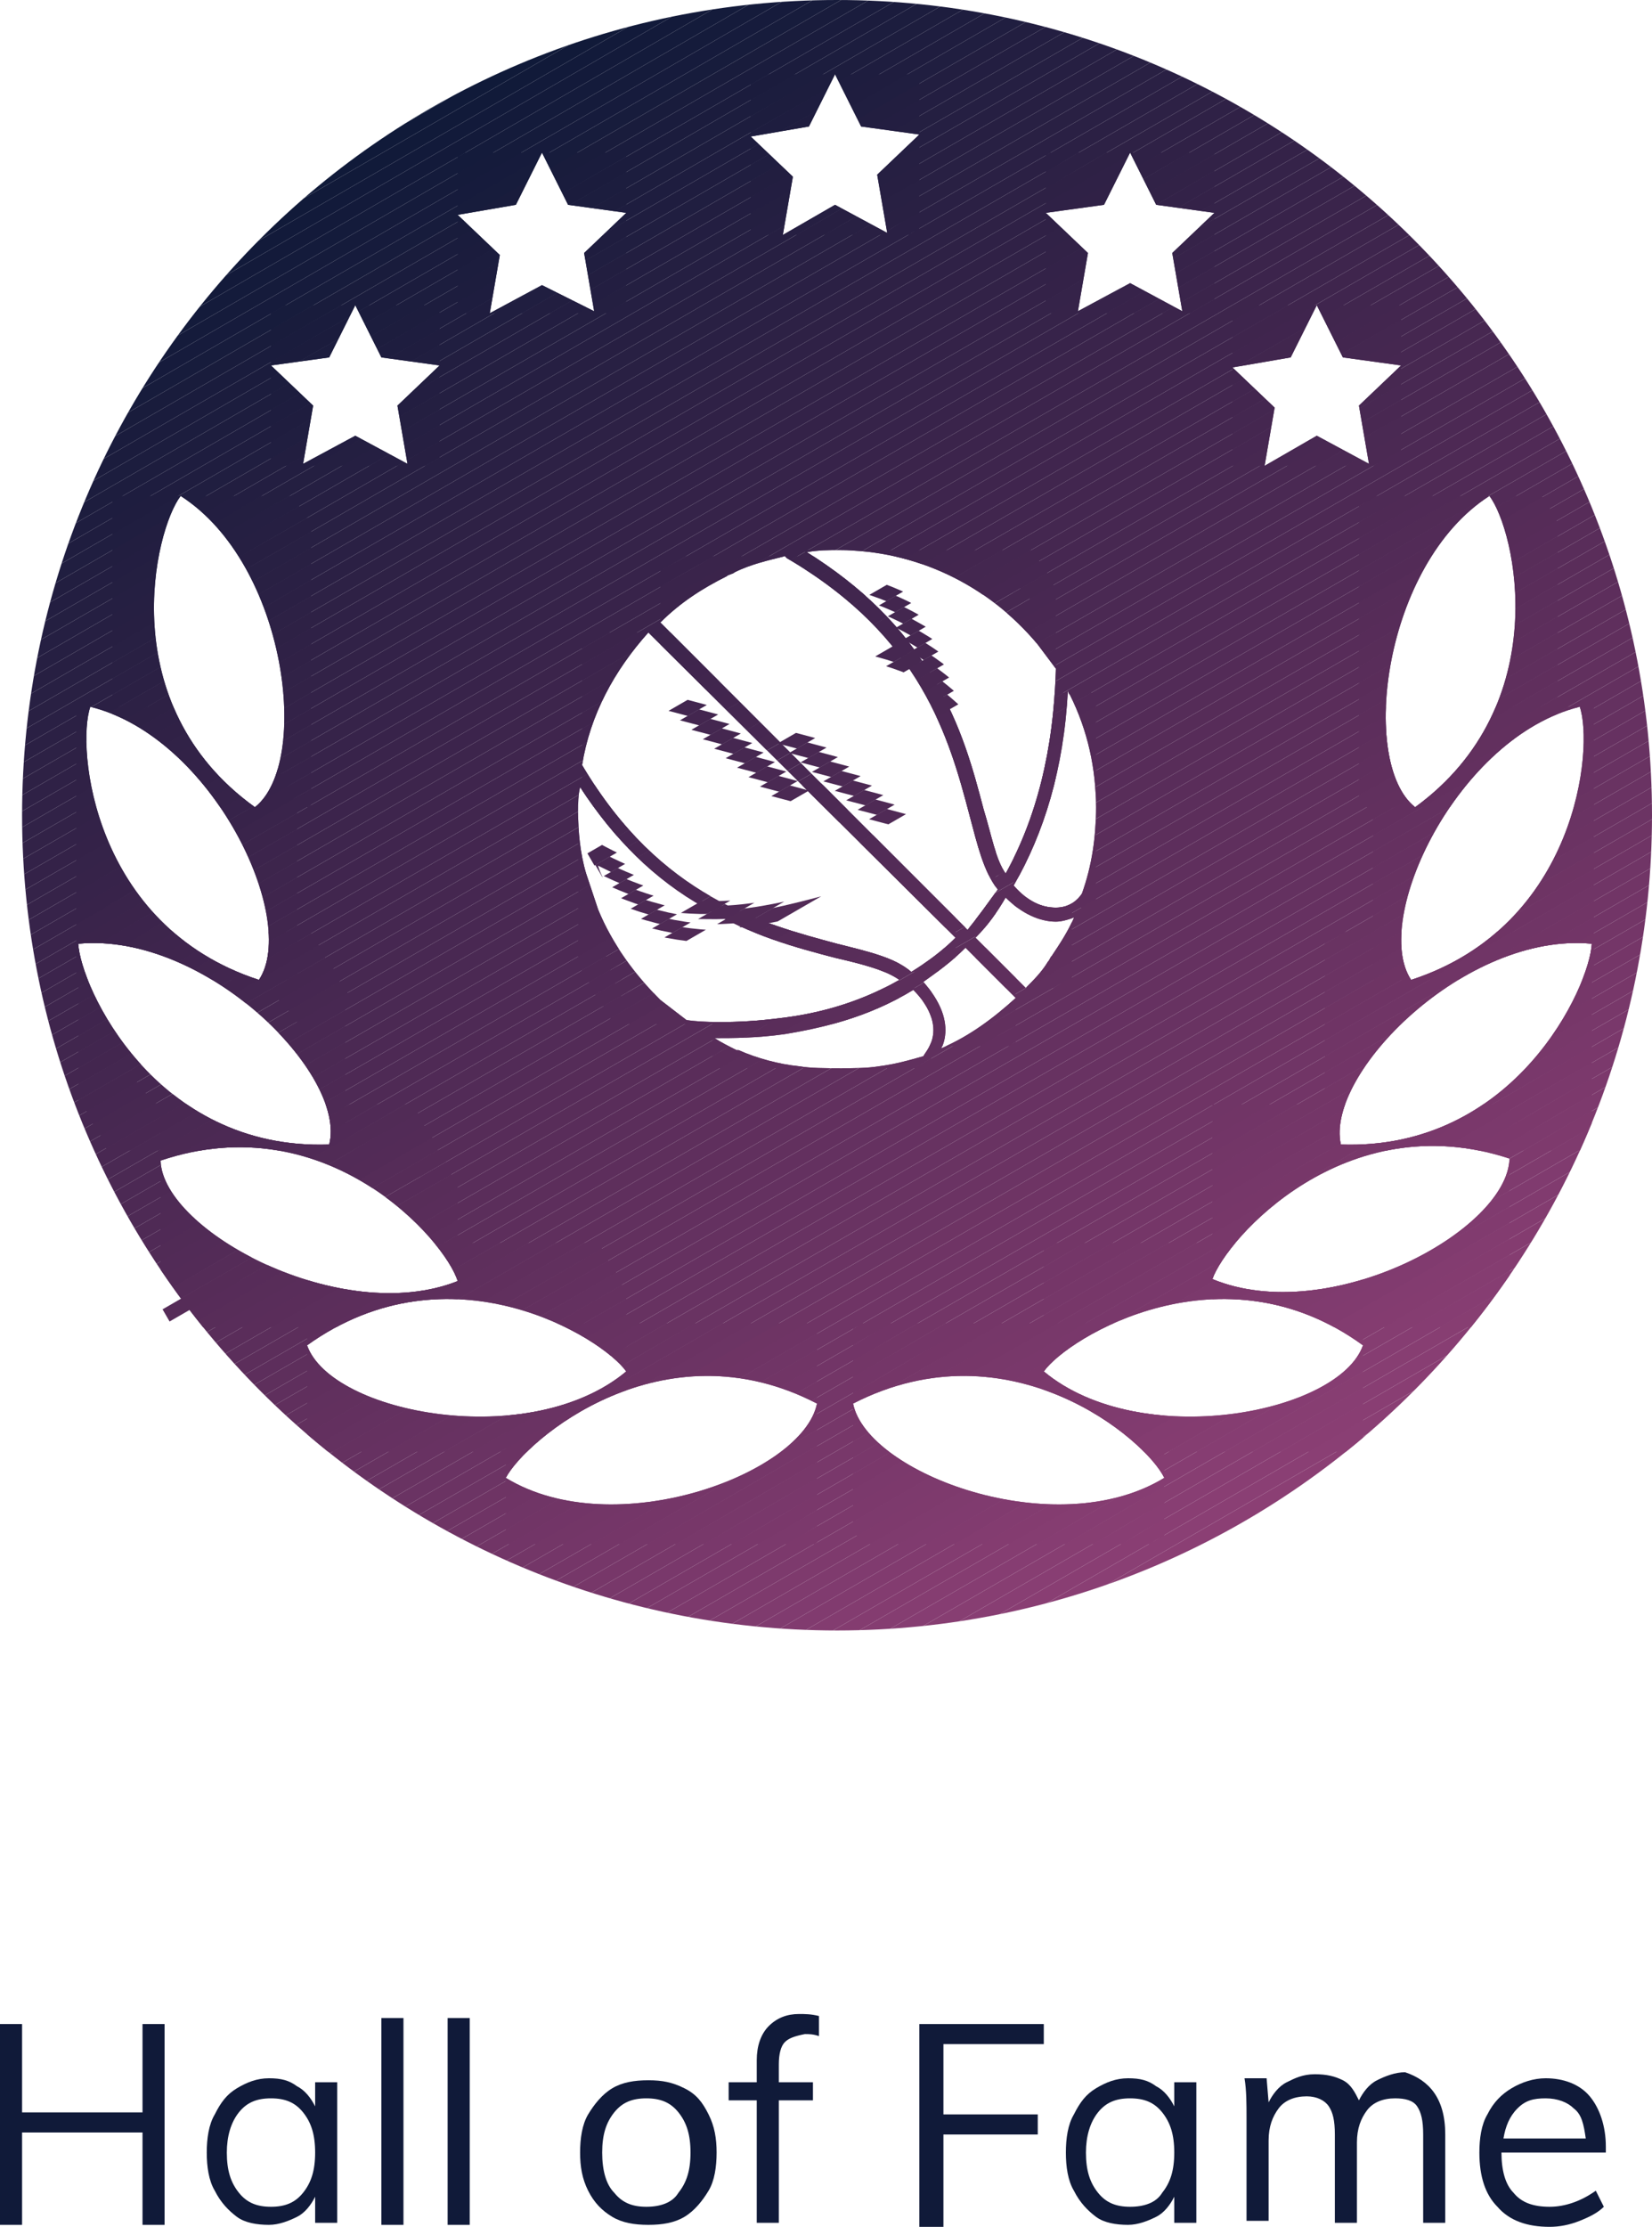 <?xml version="1.0" encoding="utf-8"?>
<!-- Generator: Adobe Illustrator 22.0.1, SVG Export Plug-In . SVG Version: 6.00 Build 0)  -->
<svg version="1.1" id="圖層_1" xmlns="http://www.w3.org/2000/svg" xmlns:xlink="http://www.w3.org/1999/xlink" x="0px" y="0px"
	 viewBox="0 0 82.3 110.9" style="enable-background:new 0 0 82.3 110.9;" xml:space="preserve">
<style type="text/css">
	.st0{fill:#101A39;}
	.st1{clip-path:url(#SVGID_2_);fill:#803B6F;}
	.st2{clip-path:url(#SVGID_2_);fill:#7F3B6E;}
	.st3{clip-path:url(#SVGID_2_);fill:#7E3A6D;}
	.st4{clip-path:url(#SVGID_2_);fill:#7D3A6D;}
	.st5{clip-path:url(#SVGID_2_);fill:#7C396C;}
	.st6{clip-path:url(#SVGID_2_);fill:#7B396C;}
	.st7{clip-path:url(#SVGID_2_);fill:#7A386B;}
	.st8{clip-path:url(#SVGID_2_);fill:#79386B;}
	.st9{clip-path:url(#SVGID_2_);fill:#78386A;}
	.st10{clip-path:url(#SVGID_2_);fill:#773769;}
	.st11{clip-path:url(#SVGID_2_);fill:#763769;}
	.st12{clip-path:url(#SVGID_2_);fill:#753668;}
	.st13{clip-path:url(#SVGID_2_);fill:#743668;}
	.st14{clip-path:url(#SVGID_2_);fill:#733667;}
	.st15{clip-path:url(#SVGID_2_);fill:#723567;}
	.st16{clip-path:url(#SVGID_2_);fill:#713566;}
	.st17{clip-path:url(#SVGID_2_);fill:#703566;}
	.st18{clip-path:url(#SVGID_2_);fill:#6F3465;}
	.st19{clip-path:url(#SVGID_2_);fill:#6E3464;}
	.st20{clip-path:url(#SVGID_2_);fill:#6C3464;}
	.st21{clip-path:url(#SVGID_2_);fill:#6B3363;}
	.st22{clip-path:url(#SVGID_2_);fill:#6A3363;}
	.st23{clip-path:url(#SVGID_2_);fill:#693362;}
	.st24{clip-path:url(#SVGID_2_);fill:#683262;}
	.st25{clip-path:url(#SVGID_2_);fill:#893E73;}
	.st26{clip-path:url(#SVGID_2_);fill:#883E73;}
	.st27{clip-path:url(#SVGID_2_);fill:#873E72;}
	.st28{clip-path:url(#SVGID_2_);fill:#863D72;}
	.st29{clip-path:url(#SVGID_2_);fill:#853D71;}
	.st30{clip-path:url(#SVGID_2_);fill:#843C70;}
	.st31{clip-path:url(#SVGID_2_);fill:#833C70;}
	.st32{clip-path:url(#SVGID_2_);fill:#813B6F;}
	.st33{clip-path:url(#SVGID_2_);fill:#8B3F74;}
	.st34{clip-path:url(#SVGID_2_);fill:#8A3F74;}
	.st35{clip-path:url(#SVGID_2_);fill:#62305E;}
	.st36{clip-path:url(#SVGID_2_);fill:#61305E;}
	.st37{clip-path:url(#SVGID_2_);fill:#602F5D;}
	.st38{clip-path:url(#SVGID_2_);fill:#5F2F5D;}
	.st39{clip-path:url(#SVGID_2_);fill:#5E2F5C;}
	.st40{clip-path:url(#SVGID_2_);fill:#5D2E5C;}
	.st41{clip-path:url(#SVGID_2_);fill:#5C2E5B;}
	.st42{clip-path:url(#SVGID_2_);fill:#5B2E5B;}
	.st43{clip-path:url(#SVGID_2_);fill:#5A2D5A;}
	.st44{clip-path:url(#SVGID_2_);fill:#592D5A;}
	.st45{clip-path:url(#SVGID_2_);fill:#582D59;}
	.st46{clip-path:url(#SVGID_2_);fill:#572C59;}
	.st47{clip-path:url(#SVGID_2_);fill:#562C58;}
	.st48{clip-path:url(#SVGID_2_);fill:#552C58;}
	.st49{clip-path:url(#SVGID_2_);fill:#673261;}
	.st50{clip-path:url(#SVGID_2_);fill:#663161;}
	.st51{clip-path:url(#SVGID_2_);fill:#653160;}
	.st52{clip-path:url(#SVGID_2_);fill:#643160;}
	.st53{clip-path:url(#SVGID_2_);fill:#63305F;}
	.st54{clip-path:url(#SVGID_2_);fill:#532B57;}
	.st55{clip-path:url(#SVGID_2_);fill:#522B57;}
	.st56{clip-path:url(#SVGID_2_);fill:#512B56;}
	.st57{clip-path:url(#SVGID_2_);fill:#502A56;}
	.st58{clip-path:url(#SVGID_2_);fill:#4F2A55;}
	.st59{clip-path:url(#SVGID_2_);fill:#4E2A55;}
	.st60{clip-path:url(#SVGID_2_);fill:#4D2954;}
	.st61{clip-path:url(#SVGID_2_);fill:#4C2954;}
	.st62{clip-path:url(#SVGID_2_);fill:#4B2953;}
	.st63{clip-path:url(#SVGID_2_);fill:#4A2953;}
	.st64{clip-path:url(#SVGID_2_);fill:#492852;}
	.st65{clip-path:url(#SVGID_2_);fill:#482852;}
	.st66{clip-path:url(#SVGID_2_);fill:#472851;}
	.st67{clip-path:url(#SVGID_2_);fill:#462751;}
	.st68{clip-path:url(#SVGID_2_);fill:#452750;}
	.st69{clip-path:url(#SVGID_2_);fill:#442750;}
	.st70{clip-path:url(#SVGID_2_);fill:#43264F;}
	.st71{clip-path:url(#SVGID_2_);fill:#42264F;}
	.st72{clip-path:url(#SVGID_2_);fill:#41264E;}
	.st73{clip-path:url(#SVGID_2_);fill:#40254E;}
	.st74{clip-path:url(#SVGID_2_);fill:#3F254D;}
	.st75{clip-path:url(#SVGID_2_);fill:#3E254D;}
	.st76{clip-path:url(#SVGID_2_);fill:#3D254C;}
	.st77{clip-path:url(#SVGID_2_);fill:#3C244C;}
	.st78{clip-path:url(#SVGID_2_);fill:#3B244B;}
	.st79{clip-path:url(#SVGID_2_);fill:#3A244B;}
	.st80{clip-path:url(#SVGID_2_);fill:#38234A;}
	.st81{clip-path:url(#SVGID_2_);fill:#37234A;}
	.st82{clip-path:url(#SVGID_2_);fill:#362349;}
	.st83{clip-path:url(#SVGID_2_);fill:#352349;}
	.st84{clip-path:url(#SVGID_2_);fill:#342248;}
	.st85{clip-path:url(#SVGID_2_);fill:#332248;}
	.st86{clip-path:url(#SVGID_2_);fill:#322247;}
	.st87{clip-path:url(#SVGID_2_);fill:#312247;}
	.st88{clip-path:url(#SVGID_2_);fill:#302146;}
	.st89{clip-path:url(#SVGID_2_);fill:#2F2146;}
	.st90{clip-path:url(#SVGID_2_);fill:#2E2145;}
	.st91{clip-path:url(#SVGID_2_);fill:#2D2145;}
	.st92{clip-path:url(#SVGID_2_);fill:#2B2044;}
	.st93{clip-path:url(#SVGID_2_);fill:#2A2044;}
	.st94{clip-path:url(#SVGID_2_);fill:#292043;}
	.st95{clip-path:url(#SVGID_2_);fill:#282043;}
	.st96{clip-path:url(#SVGID_2_);fill:#271F42;}
	.st97{clip-path:url(#SVGID_2_);fill:#261F42;}
	.st98{clip-path:url(#SVGID_2_);fill:#251F42;}
	.st99{clip-path:url(#SVGID_2_);fill:#241F41;}
	.st100{clip-path:url(#SVGID_2_);fill:#231E41;}
	.st101{clip-path:url(#SVGID_2_);fill:#221E40;}
	.st102{clip-path:url(#SVGID_2_);fill:#201E40;}
	.st103{clip-path:url(#SVGID_2_);fill:#1F1D3F;}
	.st104{clip-path:url(#SVGID_2_);fill:#1E1D3F;}
	.st105{clip-path:url(#SVGID_2_);fill:#1D1D3E;}
	.st106{clip-path:url(#SVGID_2_);fill:#1C1D3E;}
	.st107{clip-path:url(#SVGID_2_);fill:#1B1C3D;}
	.st108{clip-path:url(#SVGID_2_);fill:#1A1C3D;}
	.st109{clip-path:url(#SVGID_2_);fill:#191C3C;}
	.st110{clip-path:url(#SVGID_2_);fill:#171C3C;}
	.st111{clip-path:url(#SVGID_2_);fill:#161B3C;}
	.st112{clip-path:url(#SVGID_2_);fill:#151B3B;}
	.st113{clip-path:url(#SVGID_2_);fill:#141B3B;}
	.st114{clip-path:url(#SVGID_2_);fill:#131A3A;}
	.st115{clip-path:url(#SVGID_2_);fill:#121A3A;}
	.st116{clip-path:url(#SVGID_2_);fill:#111A39;}
	.st117{clip-path:url(#SVGID_2_);fill:#101A39;}
</style>
<g>
	<path class="st0" d="M7.1,100.8h1.1v10H7.1v-4.6h-6v4.6H0v-10h1.1v4.4h6V100.8z"/>
	<path class="st0" d="M16.8,103.7v7h-1.1v-1.3c-0.2,0.4-0.5,0.8-0.9,1c-0.4,0.2-0.9,0.4-1.4,0.4c-0.6,0-1.2-0.1-1.6-0.4
		s-0.8-0.7-1.1-1.3c-0.3-0.5-0.4-1.2-0.4-1.9c0-0.7,0.1-1.4,0.4-1.9c0.3-0.6,0.6-1,1.1-1.3c0.5-0.3,1-0.5,1.6-0.5
		c0.6,0,1,0.1,1.4,0.4c0.4,0.2,0.7,0.6,0.9,1v-1.2H16.8z M15.1,109.2c0.4-0.5,0.6-1.1,0.6-2c0-0.9-0.2-1.5-0.6-2
		c-0.4-0.5-0.9-0.7-1.6-0.7c-0.7,0-1.2,0.2-1.6,0.7s-0.6,1.2-0.6,2c0,0.9,0.2,1.5,0.6,2c0.4,0.5,0.9,0.7,1.6,0.7
		C14.2,109.9,14.7,109.7,15.1,109.2z"/>
	<path class="st0" d="M19,110.8v-10.3h1.1v10.3H19z"/>
	<path class="st0" d="M22.3,110.8v-10.3h1.1v10.3H22.3z"/>
	<path class="st0" d="M30.5,110.4c-0.5-0.3-0.9-0.7-1.2-1.3s-0.4-1.2-0.4-1.9s0.1-1.4,0.4-1.9s0.7-1,1.2-1.3s1.1-0.4,1.8-0.4
		s1.2,0.1,1.8,0.4s0.9,0.7,1.2,1.3s0.4,1.2,0.4,1.9s-0.1,1.4-0.4,1.9s-0.7,1-1.2,1.3s-1.1,0.4-1.8,0.4S31,110.7,30.5,110.4z
		 M33.8,109.2c0.4-0.5,0.6-1.1,0.6-2c0-0.9-0.2-1.5-0.6-2c-0.4-0.5-0.9-0.7-1.6-0.7c-0.7,0-1.2,0.2-1.6,0.7c-0.4,0.5-0.6,1.1-0.6,2
		c0,0.9,0.2,1.6,0.6,2c0.4,0.5,0.9,0.7,1.6,0.7C32.9,109.9,33.5,109.7,33.8,109.2z"/>
	<path class="st0" d="M39.1,101.7c-0.2,0.2-0.3,0.6-0.3,1.1v0.9h1.7v0.9h-1.7v6.1h-1.1v-6.1h-1.4v-0.9h1.4v-1.1
		c0-0.7,0.2-1.3,0.6-1.7s0.9-0.6,1.5-0.6c0.3,0,0.6,0,1,0.1v1c-0.3-0.1-0.5-0.1-0.7-0.1C39.6,101.4,39.3,101.5,39.1,101.7z"/>
	<path class="st0" d="M45.8,110.8v-10H52v1h-5v3.5h4.7v1h-4.7v4.6H45.8z"/>
	<path class="st0" d="M59.6,103.7v7h-1.1v-1.3c-0.2,0.4-0.5,0.8-0.9,1c-0.4,0.2-0.9,0.4-1.4,0.4c-0.6,0-1.2-0.1-1.6-0.4
		s-0.8-0.7-1.1-1.3c-0.3-0.5-0.4-1.2-0.4-1.9c0-0.7,0.1-1.4,0.4-1.9c0.3-0.6,0.6-1,1.1-1.3c0.5-0.3,1-0.5,1.6-0.5
		c0.6,0,1,0.1,1.4,0.4c0.4,0.2,0.7,0.6,0.9,1v-1.2H59.6z M57.9,109.2c0.4-0.5,0.6-1.1,0.6-2c0-0.9-0.2-1.5-0.6-2s-0.9-0.7-1.6-0.7
		c-0.7,0-1.2,0.2-1.6,0.7s-0.6,1.2-0.6,2c0,0.9,0.2,1.5,0.6,2c0.4,0.5,0.9,0.7,1.6,0.7C57,109.9,57.6,109.7,57.9,109.2z"/>
	<path class="st0" d="M72,106.3v4.4h-1.1v-4.4c0-0.7-0.1-1.1-0.3-1.4s-0.6-0.4-1.1-0.4c-0.6,0-1.1,0.2-1.4,0.6s-0.5,0.9-0.5,1.6v4
		h-1.1v-4.4c0-0.7-0.1-1.1-0.3-1.4c-0.2-0.3-0.6-0.5-1.1-0.5c-0.6,0-1.1,0.2-1.4,0.6s-0.5,0.9-0.5,1.6v4h-1.1v-5.1
		c0-0.7,0-1.4-0.1-2h1.1l0.1,1.2c0.2-0.4,0.5-0.8,0.9-1c0.4-0.2,0.8-0.4,1.4-0.4c0.6,0,1,0.1,1.4,0.3s0.6,0.6,0.8,1
		c0.2-0.4,0.5-0.8,0.9-1c0.4-0.2,0.9-0.4,1.4-0.4C71.2,103.6,72,104.5,72,106.3z"/>
	<path class="st0" d="M80,107.2h-5.2c0,0.9,0.2,1.6,0.6,2c0.4,0.5,1,0.7,1.8,0.7c0.8,0,1.6-0.3,2.3-0.8l0.4,0.8
		c-0.3,0.3-0.7,0.5-1.2,0.7c-0.5,0.2-1,0.3-1.5,0.3c-1.1,0-2-0.3-2.6-1c-0.6-0.6-0.9-1.5-0.9-2.7c0-0.7,0.1-1.4,0.4-1.9
		c0.3-0.6,0.7-1,1.2-1.3s1.1-0.5,1.7-0.5c0.9,0,1.7,0.3,2.2,0.9s0.8,1.5,0.8,2.5V107.2z M75.6,105c-0.4,0.4-0.6,0.9-0.7,1.5H79
		c-0.1-0.7-0.2-1.2-0.6-1.5c-0.3-0.3-0.8-0.5-1.4-0.5S76,104.6,75.6,105z"/>
</g>
<g>
	<g>
		<defs>
			<path id="SVGID_1_" d="M41.7,0C19.2,0,1.1,18.2,1.1,40.6s18.2,40.6,40.6,40.6S82.3,63,82.3,40.6S64.1,0,41.7,0z M70.3,48.8
				c-2-3,2.3-12.1,8.4-13.6C79.4,37.2,78.6,46.1,70.3,48.8z M74.2,24.7c1.3,1.7,3.3,10.4-3.7,15.5C67.7,38,68.9,28.1,74.2,24.7z
				 M64.3,17.8l1.3-2.6l1.3,2.6l2.9,0.4l-2.1,2l0.5,2.9l-2.6-1.4L63,23.2l0.5-2.9l-2.1-2L64.3,17.8z M55,10.2l1.3-2.6l1.3,2.6
				l2.9,0.4l-2.1,2l0.5,2.9l-2.6-1.4l-2.6,1.4l0.5-2.9l-2.1-2L55,10.2z M46,48.9c0.7-0.5,1.4-1,2.1-1.7l2.5,2.5
				c-1.1,1-2.3,1.9-3.7,2.5c0.1-0.2,0.2-0.5,0.2-0.9C47.1,50.5,46.7,49.7,46,48.9z M48.6,46.7c0.6-0.6,1.1-1.3,1.5-2
				c0.8,0.8,1.7,1.2,2.5,1.2c0.3,0,0.6-0.1,0.9-0.2c-0.3,0.7-0.7,1.3-1.1,1.9l0,0c-0.1,0.1-0.1,0.2-0.2,0.3l0,0
				c-0.3,0.5-0.7,0.9-1.1,1.3L48.6,46.7z M52.6,45.2c-0.7,0-1.4-0.3-2.1-1.1c1.5-2.6,2.5-5.8,2.7-9.7c0,0.1,0.1,0.2,0.1,0.2
				c0.9,1.8,1.3,3.7,1.3,5.6c0,1.5-0.2,2.9-0.7,4.3C53.7,44.8,53.3,45.2,52.6,45.2z M51.7,32.1L51.7,32.1c0.3,0.4,0.6,0.8,0.9,1.2
				c-0.1,4.1-1,7.5-2.5,10.2c-0.5-0.7-0.7-1.9-1.1-3.2c-0.5-1.9-1.1-4.2-2.5-6.5c-1.5-2.6-3.6-4.6-6.3-6.3c0.5-0.1,1.1-0.1,1.6-0.1
				C45.6,27.4,49.2,29.1,51.7,32.1z M40.3,6.3l1.3-2.6l1.3,2.6l2.9,0.4l-2.1,2l0.5,2.9l-2.6-1.4L39,11.7l0.5-2.9l-2.1-2L40.3,6.3z
				 M36.2,28.7c0.1-0.1,0.3-0.1,0.4-0.2c0.8-0.4,1.7-0.6,2.5-0.8l0.1,0.1l0,0c6.7,3.9,8.1,9,9.1,12.8c0.4,1.5,0.7,2.8,1.4,3.7
				c-0.5,0.7-1,1.4-1.5,2L32.9,31C33.9,30,35,29.3,36.2,28.7z M47.6,46.7c-0.7,0.7-1.4,1.2-2.2,1.7c-0.8-0.7-2.1-1-3.7-1.4
				c-3.7-1-8.8-2.3-12.7-8.9c0.4-2.5,1.6-4.7,3.3-6.6L47.6,46.7z M44.8,48.8c-2.1,1.2-4.2,1.7-5.9,1.9c-2.3,0.3-4.1,0.2-4.7,0.1
				c-0.4-0.3-0.9-0.7-1.3-1l0,0c0,0,0,0,0,0l0,0c-1.3-1.3-2.4-2.8-3.1-4.5c-0.2-0.6-0.4-1.2-0.6-1.8c-0.3-1-0.4-2.1-0.4-3.1
				c0-0.4,0-0.8,0.1-1.2c1.7,2.6,3.7,4.6,6.2,6c2.3,1.4,4.6,2,6.5,2.5C42.9,48,44.1,48.3,44.8,48.8z M25.7,10.2L27,7.6l1.3,2.6
				l2.9,0.4l-2.1,2l0.5,2.9L27,14.2l-2.6,1.4l0.5-2.9l-2.1-2L25.7,10.2z M16.4,17.8l1.3-2.6l1.3,2.6l2.9,0.4l-2.1,2l0.5,2.9
				l-2.6-1.4l-2.6,1.4l0.5-2.9l-2.1-2L16.4,17.8z M9,24.7c5.3,3.4,6.5,13.3,3.7,15.5C5.6,35.1,7.7,26.4,9,24.7z M4.5,35.2
				c6.1,1.5,10.4,10.6,8.4,13.6C4.6,46.1,3.8,37.2,4.5,35.2z M3.9,47c6.3-0.6,13.4,6.5,12.5,10C7.7,57.3,4,49.1,3.9,47z M8,57.8
				c8.3-2.8,14.2,4,14.8,6C17,66.1,8.1,61.3,8,57.8z M15.3,67c7.1-5.1,14.7-0.4,15.9,1.3C26.4,72.3,16.5,70.4,15.3,67z M25.2,73.6
				c1-1.9,7.8-7.7,15.5-3.7C40,73.4,30.6,76.9,25.2,73.6z M39.8,53.1c-1-0.1-2.1-0.4-3-0.8l0,0l0,0c0,0,0,0,0,0l-0.1,0h0
				c-0.4-0.2-0.8-0.4-1.1-0.6c0.9,0,2.1,0,3.5-0.2c1.8-0.3,4.1-0.8,6.4-2.2c0.7,0.7,1,1.4,1,2c0,0.7-0.4,1.1-0.5,1.3
				c-0.7,0.2-1.4,0.4-2.2,0.5c-0.6,0.1-1.3,0.1-1.9,0.1C41.1,53.2,40.4,53.2,39.8,53.1z M42.5,69.9c7.8-4,14.6,1.8,15.5,3.7
				C52.6,76.9,43.2,73.4,42.5,69.9z M52,68.3c1.2-1.7,8.9-6.4,15.9-1.3C66.7,70.4,56.8,72.3,52,68.3z M60.4,63.7
				c0.7-2,6.6-8.7,14.8-6C75.1,61.3,66.2,66.1,60.4,63.7z M66.8,57C66,53.5,73,46.4,79.3,47C79.2,49.1,75.5,57.3,66.8,57z"/>
		</defs>
		<clipPath id="SVGID_2_">
			<use xlink:href="#SVGID_1_"  style="overflow:visible;"/>
		</clipPath>
		<polygon class="st1" points="78.7,57.3 79.3,56.9 79.3,57.3 		"/>
		<polygon class="st2" points="77.3,57.3 79.3,56.1 79.3,56.9 78.7,57.3 		"/>
		<polygon class="st3" points="75.9,57.3 79.3,55.3 79.3,56.1 77.3,57.3 		"/>
		<polygon class="st4" points="74.6,57.3 79.3,54.5 79.3,55.3 75.9,57.3 		"/>
		<polygon class="st5" points="73.2,57.3 79.3,53.7 79.3,54.5 74.6,57.3 		"/>
		<polygon class="st6" points="71.8,57.3 79.3,52.9 79.3,53.7 73.2,57.3 		"/>
		<polygon class="st7" points="70.4,57.3 79.3,52.1 79.3,52.9 71.8,57.3 		"/>
		<polygon class="st8" points="69,57.3 79.3,51.3 79.3,52.1 70.4,57.3 		"/>
		<polygon class="st9" points="67.6,57.3 79.3,50.5 79.3,51.3 69,57.3 		"/>
		<polygon class="st10" points="66.2,57.3 79.3,49.7 79.3,50.5 67.6,57.3 		"/>
		<polygon class="st11" points="66,56.6 79.3,48.9 79.3,49.7 66.2,57.3 66,57.3 		"/>
		<polygon class="st12" points="66,55.8 79.3,48.1 79.3,48.9 66,56.6 		"/>
		<polygon class="st13" points="66,55 79.3,47.3 79.3,48.1 66,55.8 		"/>
		<polygon class="st14" points="66,54.2 79.3,46.5 79.3,47.3 66,55 		"/>
		<polygon class="st15" points="66,53.4 78.2,46.4 79.3,46.4 79.3,46.5 66,54.2 		"/>
		<polygon class="st16" points="66,52.6 76.8,46.4 78.2,46.4 66,53.4 		"/>
		<polygon class="st17" points="66,51.8 75.4,46.4 76.8,46.4 66,52.6 		"/>
		<polygon class="st18" points="66,51 74,46.4 75.4,46.4 66,51.8 		"/>
		<polygon class="st19" points="66,50.2 72.6,46.4 74,46.4 66,51 		"/>
		<polygon class="st20" points="66,49.4 71.2,46.4 72.6,46.4 66,50.2 		"/>
		<polygon class="st21" points="66,48.6 69.8,46.4 71.2,46.4 66,49.4 		"/>
		<polygon class="st22" points="66,47.8 68.5,46.4 69.8,46.4 66,48.6 		"/>
		<polygon class="st23" points="66,47 67.1,46.4 68.5,46.4 66,47.8 		"/>
		<polygon class="st24" points="67.1,46.4 66,47 66,46.4 		"/>
		<polygon class="st25" points="74.5,66.1 75.2,65.7 75.2,66.1 		"/>
		<polygon class="st26" points="73.1,66.1 75.2,64.9 75.2,65.7 74.5,66.1 		"/>
		<polygon class="st27" points="71.7,66.1 75.2,64.1 75.2,64.9 73.1,66.1 		"/>
		<polygon class="st28" points="70.3,66.1 75.2,63.3 75.2,64.1 71.7,66.1 		"/>
		<polygon class="st29" points="68.9,66.1 75.2,62.5 75.2,63.3 70.3,66.1 		"/>
		<polygon class="st30" points="67.5,66.1 75.2,61.7 75.2,62.5 68.9,66.1 		"/>
		<polygon class="st31" points="66.1,66.1 75.2,60.9 75.2,61.7 67.5,66.1 		"/>
		<polygon class="st32" points="64.7,66.1 75.2,60.1 75.2,60.9 66.1,66.1 		"/>
		<polygon class="st1" points="63.4,66.1 75.2,59.3 75.2,60.1 64.7,66.1 		"/>
		<polygon class="st2" points="62,66.1 75.2,58.5 75.2,59.3 63.4,66.1 		"/>
		<polygon class="st3" points="60.6,66.1 75.2,57.7 75.2,58.5 62,66.1 		"/>
		<polygon class="st4" points="60.4,65.4 75.2,56.9 75.2,57.7 60.6,66.1 60.4,66.1 		"/>
		<polygon class="st5" points="60.4,64.6 75.2,56.1 75.2,56.9 60.4,65.4 		"/>
		<polygon class="st6" points="60.4,63.8 75.2,55.3 75.2,56.1 60.4,64.6 		"/>
		<polygon class="st7" points="60.4,63 74.3,55 75.2,55 75.2,55.3 60.4,63.8 		"/>
		<polygon class="st8" points="60.4,62.2 72.9,55 74.3,55 60.4,63 		"/>
		<polygon class="st9" points="60.4,61.4 71.6,55 72.9,55 60.4,62.2 		"/>
		<polygon class="st10" points="60.4,60.6 70.2,55 71.6,55 60.4,61.4 		"/>
		<polygon class="st11" points="60.4,59.8 68.8,55 70.2,55 60.4,60.6 		"/>
		<polygon class="st12" points="60.4,59 67.4,55 68.8,55 60.4,59.8 		"/>
		<polygon class="st13" points="60.4,58.2 66,55 67.4,55 60.4,59 		"/>
		<polygon class="st14" points="60.4,57.4 64.6,55 66,55 60.4,58.2 		"/>
		<polygon class="st15" points="60.4,56.6 63.2,55 64.6,55 60.4,57.4 		"/>
		<polygon class="st16" points="60.4,55.8 61.8,55 63.2,55 60.4,56.6 		"/>
		<polygon class="st17" points="60.4,55 60.5,55 61.8,55 60.4,55.8 		"/>
		<polygon class="st18" points="60.5,55 60.4,55 60.4,55 		"/>
		<polygon class="st33" points="66.5,72.3 67.9,71.5 67.9,72.3 		"/>
		<polygon class="st34" points="65.1,72.3 67.9,70.7 67.9,71.5 66.5,72.3 		"/>
		<polygon class="st25" points="63.8,72.3 67.9,69.9 67.9,70.7 65.1,72.3 		"/>
		<polygon class="st26" points="62.4,72.3 67.9,69.1 67.9,69.9 63.8,72.3 		"/>
		<polygon class="st27" points="61,72.3 67.9,68.3 67.9,69.1 62.4,72.3 		"/>
		<polygon class="st28" points="59.6,72.3 67.9,67.5 67.9,68.3 61,72.3 		"/>
		<polygon class="st29" points="58.2,72.3 67.9,66.7 67.9,67.5 59.6,72.3 		"/>
		<polygon class="st30" points="56.8,72.3 67.9,65.9 67.9,66.7 58.2,72.3 		"/>
		<polygon class="st31" points="55.4,72.3 67.9,65.1 67.9,65.9 56.8,72.3 		"/>
		<polygon class="st32" points="54,72.3 67.9,64.3 67.9,65.1 55.4,72.3 		"/>
		<polygon class="st1" points="52.6,72.3 67.9,63.5 67.9,64.3 54,72.3 		"/>
		<polygon class="st2" points="52,72.3 52,72.3 52,71.9 67.8,62.8 67.9,63 67.9,63.5 52.6,72.3 		"/>
		<polygon class="st3" points="52,71.1 67.4,62.2 67.8,62.8 52,71.9 		"/>
		<polygon class="st4" points="52,70.3 66.5,61.9 67.3,61.9 67.4,62.2 52,71.1 		"/>
		<polygon class="st5" points="52,69.5 65.2,61.9 66.5,61.9 52,70.3 		"/>
		<polygon class="st6" points="52,68.7 63.8,61.9 65.2,61.9 52,69.5 		"/>
		<polygon class="st7" points="52,67.9 62.4,61.9 63.8,61.9 52,68.7 		"/>
		<polygon class="st8" points="52,67.1 61,61.9 62.4,61.9 52,67.9 		"/>
		<polygon class="st9" points="52,66.3 59.6,61.9 61,61.9 52,67.1 		"/>
		<polygon class="st10" points="52,65.5 58.2,61.9 59.6,61.9 52,66.3 		"/>
		<polygon class="st11" points="52,64.7 56.8,61.9 58.2,61.9 52,65.5 		"/>
		<polygon class="st12" points="52,63.9 55.4,61.9 56.8,61.9 52,64.7 		"/>
		<polygon class="st13" points="52,63.1 54,61.9 55.4,61.9 52,63.9 		"/>
		<polygon class="st14" points="52,62.3 52.7,61.9 54,61.9 52,63.1 		"/>
		<polygon class="st15" points="52.7,61.9 52,62.3 52,61.9 		"/>
		<polygon class="st34" points="57.3,76.9 58,76.4 58,76.9 		"/>
		<polygon class="st25" points="55.9,76.9 58,75.6 58,76.4 57.3,76.9 		"/>
		<polygon class="st26" points="54.5,76.9 58,74.8 58,75.6 55.9,76.9 		"/>
		<polygon class="st27" points="53.1,76.9 58,74 58,74.8 54.5,76.9 		"/>
		<polygon class="st28" points="51.7,76.9 58,73.2 58,74 53.1,76.9 		"/>
		<polygon class="st29" points="50.4,76.9 58,72.4 58,73.2 51.7,76.9 		"/>
		<polygon class="st30" points="49,76.9 58,71.6 58,72.4 50.4,76.9 		"/>
		<polygon class="st31" points="47.6,76.9 58,70.8 58,71.6 49,76.9 		"/>
		<polygon class="st32" points="46.2,76.9 58,70 58,70.8 47.6,76.9 		"/>
		<polygon class="st1" points="44.8,76.9 58,69.3 58,69.4 58,70 46.2,76.9 		"/>
		<polygon class="st2" points="43.4,76.9 57.6,68.7 58,69.3 44.8,76.9 		"/>
		<polygon class="st3" points="42.9,76.9 42.7,76.5 57.3,68.1 57.6,68.7 43.4,76.9 		"/>
		<polygon class="st4" points="42.7,76.5 42.5,76.2 42.5,75.8 56.9,67.5 57.3,68.1 		"/>
		<polygon class="st5" points="42.5,75 56.6,66.9 56.9,67.5 42.5,75.8 		"/>
		<polygon class="st6" points="42.5,74.2 56.2,66.3 56.6,66.9 42.5,75 		"/>
		<polygon class="st7" points="42.5,73.4 55.4,65.9 56,65.9 56.2,66.3 42.5,74.2 		"/>
		<polygon class="st8" points="42.5,72.6 54,65.9 55.4,65.9 42.5,73.4 		"/>
		<polygon class="st9" points="42.5,71.8 52.6,65.9 54,65.9 42.5,72.6 		"/>
		<polygon class="st10" points="42.5,71 51.2,65.9 52.6,65.9 42.5,71.8 		"/>
		<polygon class="st11" points="42.5,70.2 49.8,65.9 51.2,65.9 42.5,71 		"/>
		<polygon class="st12" points="42.5,69.4 48.4,65.9 49.8,65.9 42.5,70.2 		"/>
		<polygon class="st13" points="42.5,68.6 47.1,65.9 48.4,65.9 42.5,69.4 		"/>
		<polygon class="st14" points="42.5,67.8 45.7,65.9 47.1,65.9 42.5,68.6 		"/>
		<polygon class="st15" points="42.5,67 44.3,65.9 45.7,65.9 42.5,67.8 		"/>
		<polygon class="st16" points="42.5,66.2 42.9,65.9 44.3,65.9 42.5,67 		"/>
		<polygon class="st17" points="42.9,65.9 42.5,66.2 42.5,65.9 		"/>
		<polygon class="st35" points="45.5,53.2 46.4,52.7 46.4,53.2 		"/>
		<polygon class="st36" points="44.1,53.2 46.4,51.9 46.4,52.7 45.5,53.2 		"/>
		<polygon class="st37" points="42.7,53.2 46.4,51.1 46.4,51.9 44.1,53.2 		"/>
		<polygon class="st38" points="41.3,53.2 46.4,50.3 46.4,51.1 42.7,53.2 		"/>
		<polygon class="st39" points="39.9,53.2 46.4,49.5 46.4,50.3 41.3,53.2 		"/>
		<polygon class="st40" points="38.6,53.2 45.4,49.2 46.4,49.2 46.4,49.5 39.9,53.2 		"/>
		<polygon class="st41" points="37.2,53.2 44,49.2 45.4,49.2 38.6,53.2 		"/>
		<polygon class="st42" points="35.8,53.2 42.6,49.2 44,49.2 37.2,53.2 		"/>
		<polygon class="st43" points="35.5,52.6 41.3,49.2 42.6,49.2 35.8,53.2 35.5,53.2 		"/>
		<polygon class="st44" points="35.5,51.8 39.9,49.2 41.3,49.2 35.5,52.6 		"/>
		<polygon class="st45" points="35.5,51 38.5,49.2 39.9,49.2 35.5,51.8 		"/>
		<polygon class="st46" points="35.5,50.2 37.1,49.2 38.5,49.2 35.5,51 		"/>
		<polygon class="st47" points="35.5,49.4 35.7,49.2 37.1,49.2 35.5,50.2 		"/>
		<polygon class="st48" points="35.7,49.2 35.5,49.4 35.5,49.2 		"/>
		<polygon class="st4" points="40.6,76.9 40.7,76.8 40.7,76.9 		"/>
		<polygon class="st5" points="39.3,76.9 40.7,76 40.7,76.8 40.6,76.9 		"/>
		<polygon class="st6" points="37.9,76.9 40.7,75.2 40.7,76 39.3,76.9 		"/>
		<polygon class="st7" points="36.5,76.9 40.7,74.4 40.7,75.2 37.9,76.9 		"/>
		<polygon class="st8" points="35.1,76.9 40.7,73.6 40.7,74.4 36.5,76.9 		"/>
		<polygon class="st9" points="33.7,76.9 40.7,72.8 40.7,73.6 35.1,76.9 		"/>
		<polygon class="st10" points="32.3,76.9 40.7,72 40.7,72.8 33.7,76.9 		"/>
		<polygon class="st11" points="30.9,76.9 40.7,71.2 40.7,72 32.3,76.9 		"/>
		<polygon class="st12" points="29.5,76.9 40.7,70.4 40.7,71.2 30.9,76.9 		"/>
		<polygon class="st13" points="28.2,76.9 40.7,69.6 40.7,70.4 29.5,76.9 		"/>
		<polygon class="st14" points="26.8,76.9 40.7,68.8 40.7,69.6 28.2,76.9 		"/>
		<polygon class="st15" points="25.4,76.9 40.7,68 40.7,68.8 26.8,76.9 		"/>
		<polygon class="st16" points="25.2,76.2 40.7,67.2 40.7,68 25.4,76.9 25.2,76.9 		"/>
		<polygon class="st17" points="25.2,75.4 40.7,66.4 40.7,67.2 25.2,76.2 		"/>
		<polygon class="st18" points="25.2,74.6 40.1,65.9 40.7,65.9 40.7,66.4 25.2,75.4 		"/>
		<polygon class="st19" points="25.2,73.8 38.7,65.9 40.1,65.9 25.2,74.6 		"/>
		<polygon class="st20" points="25.2,73 37.3,65.9 38.7,65.9 25.2,73.8 		"/>
		<polygon class="st21" points="25.2,72.2 36,65.9 37.3,65.9 25.2,73 		"/>
		<polygon class="st22" points="25.2,71.4 34.6,65.9 36,65.9 25.2,72.2 		"/>
		<polygon class="st23" points="25.2,70.6 33.2,65.9 34.6,65.9 25.2,71.4 		"/>
		<polygon class="st24" points="25.2,69.8 31.8,65.9 33.2,65.9 25.2,70.6 		"/>
		<polygon class="st49" points="25.2,69 30.4,65.9 31.8,65.9 25.2,69.8 		"/>
		<polygon class="st50" points="25.2,68.1 29,65.9 30.4,65.9 25.2,69 		"/>
		<polygon class="st51" points="25.2,67.3 27.6,65.9 29,65.9 25.2,68.1 		"/>
		<polygon class="st52" points="25.2,66.5 26.2,65.9 27.6,65.9 25.2,67.3 		"/>
		<polygon class="st53" points="26.2,65.9 25.2,66.5 25.2,65.9 		"/>
		<polygon class="st17" points="30.4,72.3 31.2,71.9 31.2,72.3 		"/>
		<polygon class="st18" points="29,72.3 31.2,71.1 31.2,71.9 30.4,72.3 		"/>
		<polygon class="st19" points="27.7,72.3 31.2,70.3 31.2,71.1 29,72.3 		"/>
		<polygon class="st20" points="26.3,72.3 31.2,69.5 31.2,70.3 27.7,72.3 		"/>
		<polygon class="st21" points="24.9,72.3 31.2,68.7 31.2,69.5 26.3,72.3 		"/>
		<polygon class="st22" points="23.5,72.3 31.2,67.9 31.2,68.7 24.9,72.3 		"/>
		<polygon class="st23" points="22.1,72.3 31.2,67.1 31.2,67.9 23.5,72.3 		"/>
		<polygon class="st24" points="20.7,72.3 31.2,66.3 31.2,67.1 22.1,72.3 		"/>
		<polygon class="st49" points="19.3,72.3 31.2,65.5 31.2,66.3 20.7,72.3 		"/>
		<polygon class="st50" points="17.9,72.3 31.2,64.7 31.2,65.5 19.3,72.3 		"/>
		<polygon class="st51" points="16.6,72.3 31,64 31.2,64.3 31.2,64.7 17.9,72.3 		"/>
		<polygon class="st52" points="15.4,72.3 15.3,72.2 30.7,63.4 31,64 16.6,72.3 		"/>
		<polygon class="st53" points="15.3,72.2 15.3,72.2 15.3,71.4 30.3,62.8 30.7,63.4 		"/>
		<polygon class="st35" points="15.3,70.6 30,62.2 30.3,62.8 15.3,71.4 		"/>
		<polygon class="st36" points="15.3,69.8 29.1,61.9 29.8,61.9 30,62.2 15.3,70.6 		"/>
		<polygon class="st37" points="15.3,69 27.7,61.9 29.1,61.9 15.3,69.8 		"/>
		<polygon class="st38" points="15.3,68.2 26.3,61.9 27.7,61.9 15.3,69 		"/>
		<polygon class="st39" points="15.3,67.4 24.9,61.9 26.3,61.9 15.3,68.2 		"/>
		<polygon class="st40" points="15.3,66.6 23.5,61.9 24.9,61.9 15.3,67.4 		"/>
		<polygon class="st41" points="15.3,65.8 22.1,61.9 23.5,61.9 15.3,66.6 		"/>
		<polygon class="st42" points="15.3,65 20.7,61.9 22.1,61.9 15.3,65.8 		"/>
		<polygon class="st43" points="15.3,64.2 19.3,61.9 20.7,61.9 15.3,65 		"/>
		<polygon class="st44" points="15.3,63.4 18,61.9 19.3,61.9 15.3,64.2 		"/>
		<polygon class="st45" points="15.3,62.6 16.6,61.9 18,61.9 15.3,63.4 		"/>
		<polygon class="st46" points="16.6,61.9 15.3,62.6 15.3,61.9 		"/>
		<polygon class="st36" points="21.7,66.1 22.8,65.5 22.8,66.1 		"/>
		<polygon class="st37" points="20.3,66.1 22.8,64.7 22.8,65.5 21.7,66.1 		"/>
		<polygon class="st38" points="18.9,66.1 22.8,63.9 22.8,64.7 20.3,66.1 		"/>
		<polygon class="st39" points="17.5,66.1 22.8,63.1 22.8,63.9 18.9,66.1 		"/>
		<polygon class="st40" points="16.2,66.1 22.8,62.3 22.8,63.1 17.5,66.1 		"/>
		<polygon class="st41" points="14.8,66.1 22.8,61.5 22.8,62.3 16.2,66.1 		"/>
		<polygon class="st42" points="13.4,66.1 22.8,60.7 22.8,61.5 14.8,66.1 		"/>
		<polygon class="st43" points="12,66.1 22.8,59.9 22.8,60.7 13.4,66.1 		"/>
		<polygon class="st44" points="10.6,66.1 22.8,59.1 22.8,59.9 12,66.1 		"/>
		<polygon class="st45" points="9.2,66.1 22.5,58.5 22.8,58.9 22.8,59.1 10.6,66.1 		"/>
		<polygon class="st46" points="8.6,66.1 8.4,65.8 22.2,57.9 22.5,58.5 9.2,66.1 		"/>
		<rect x="7.2" y="61.2" transform="matrix(0.866 -0.5 0.5 0.866 -28.737 15.807)" class="st47" width="15.9" height="0.7"/>
		<polygon class="st48" points="8.1,65.2 8,65 8,64.5 21.5,56.6 21.8,57.3 		"/>
		<polygon class="st54" points="8,63.7 21.1,56 21.5,56.6 8,64.5 		"/>
		<polygon class="st55" points="8,62.9 20.8,55.4 21.1,56 8,63.7 		"/>
		<polygon class="st56" points="8,62.1 20.2,55 20.5,55 20.8,55.4 8,62.9 		"/>
		<polygon class="st57" points="8,61.3 18.8,55 20.2,55 8,62.1 		"/>
		<polygon class="st58" points="8,60.5 17.4,55 18.8,55 8,61.3 		"/>
		<polygon class="st59" points="8,59.7 16,55 17.4,55 8,60.5 		"/>
		<polygon class="st60" points="8,58.9 14.6,55 16,55 8,59.7 		"/>
		<polygon class="st61" points="8,58.1 13.3,55 14.6,55 8,58.9 		"/>
		<polygon class="st62" points="8,57.2 11.9,55 13.3,55 8,58.1 		"/>
		<polygon class="st63" points="8,56.4 10.5,55 11.9,55 8,57.2 		"/>
		<polygon class="st64" points="8,55.6 9.1,55 10.5,55 8,56.4 		"/>
		<polygon class="st65" points="9.1,55 8,55.6 8,55 		"/>
		<polygon class="st56" points="16.3,57.3 17.2,56.7 17.2,57.3 		"/>
		<polygon class="st57" points="14.9,57.3 17.2,55.9 17.2,56.7 16.3,57.3 		"/>
		<polygon class="st58" points="13.5,57.3 17.2,55.1 17.2,55.9 14.9,57.3 		"/>
		<polygon class="st59" points="12.1,57.3 17.2,54.3 17.2,55.1 13.5,57.3 		"/>
		<polygon class="st60" points="10.7,57.3 17.2,53.5 17.2,54.3 12.1,57.3 		"/>
		<polygon class="st61" points="9.3,57.3 17.2,52.7 17.2,53.5 10.7,57.3 		"/>
		<polygon class="st62" points="7.9,57.3 17.2,51.9 17.2,52.7 9.3,57.3 		"/>
		<polygon class="st63" points="6.5,57.3 17.2,51.1 17.2,51.9 7.9,57.3 		"/>
		<polygon class="st64" points="5.4,57.3 5.3,57.2 17.2,50.3 17.2,51.1 6.5,57.3 		"/>
		<polygon class="st65" points="5.3,57.2 5,56.6 17.2,49.5 17.2,49.5 17.2,50.3 		"/>
		<rect x="3.9" y="52.4" transform="matrix(0.866 -0.5 0.5 0.866 -24.898 12.534)" class="st66" width="14.2" height="0.7"/>
		<rect x="3.5" y="51.8" transform="matrix(0.866 -0.5 0.5 0.866 -24.644 12.28)" class="st67" width="14.2" height="0.7"/>
		<rect x="3.2" y="51.2" transform="matrix(0.866 -0.5 0.5 0.866 -24.39 12.025)" class="st68" width="14.2" height="0.7"/>
		<polygon class="st69" points="3.9,54.8 3.9,54.7 3.9,54 15.9,47.1 16.2,47.7 		"/>
		<polygon class="st70" points="3.9,53.2 15.5,46.5 15.9,47.1 3.9,54 		"/>
		<polygon class="st71" points="3.9,52.4 14.3,46.4 15.4,46.4 15.5,46.5 3.9,53.2 		"/>
		<polygon class="st72" points="3.9,51.6 12.9,46.4 14.3,46.4 3.9,52.4 		"/>
		<polygon class="st73" points="3.9,50.8 11.5,46.4 12.9,46.4 3.9,51.6 		"/>
		<polygon class="st74" points="3.9,50 10.2,46.4 11.5,46.4 3.9,50.8 		"/>
		<polygon class="st75" points="3.9,49.2 8.8,46.4 10.2,46.4 3.9,50 		"/>
		<polygon class="st76" points="3.9,48.4 7.4,46.4 8.8,46.4 3.9,49.2 		"/>
		<polygon class="st77" points="3.9,47.6 6,46.4 7.4,46.4 3.9,48.4 		"/>
		<polygon class="st78" points="3.9,46.8 4.6,46.4 6,46.4 3.9,47.6 		"/>
		<polygon class="st79" points="4.6,46.4 3.9,46.8 3.9,46.4 		"/>
		<polygon class="st68" points="14.3,48.8 14.8,48.5 14.8,48.8 		"/>
		<polygon class="st69" points="12.9,48.8 14.8,47.7 14.8,48.5 14.3,48.8 		"/>
		<polygon class="st70" points="11.5,48.8 14.8,46.9 14.8,47.7 12.9,48.8 		"/>
		<polygon class="st71" points="10.1,48.8 14.8,46.1 14.8,46.9 11.5,48.8 		"/>
		<polygon class="st72" points="8.7,48.8 14.8,45.3 14.8,46.1 10.1,48.8 		"/>
		<polygon class="st73" points="7.3,48.8 14.8,44.5 14.8,45.3 8.7,48.8 		"/>
		<polygon class="st74" points="6,48.8 14.8,43.7 14.8,44.5 7.3,48.8 		"/>
		<polygon class="st75" points="4.6,48.8 14.8,42.9 14.8,43.7 6,48.8 		"/>
		<polygon class="st76" points="3.8,48.4 14.8,42.1 14.8,42.9 4.6,48.8 3.8,48.8 		"/>
		<polygon class="st77" points="3.8,47.6 14.8,41.3 14.8,42.1 3.8,48.4 		"/>
		<polygon class="st78" points="3.8,46.8 14.8,40.5 14.8,41.3 3.8,47.6 		"/>
		<polygon class="st79" points="3.8,46 14.7,39.8 14.8,40.1 14.8,40.5 3.8,46.8 		"/>
		<polygon class="st80" points="3.8,45.2 14.3,39.2 14.7,39.8 3.8,46 		"/>
		<polygon class="st81" points="3.8,44.4 14,38.6 14.3,39.2 3.8,45.2 		"/>
		<polygon class="st82" points="3.8,43.6 13.6,37.9 14,38.6 3.8,44.4 		"/>
		<polygon class="st83" points="3.8,42.8 13.3,37.3 13.6,37.9 3.8,43.6 		"/>
		<polygon class="st84" points="3.8,42 12.9,36.7 13.3,37.3 3.8,42.8 		"/>
		<polygon class="st85" points="3.8,41.2 12.6,36.1 12.9,36.7 3.8,42 		"/>
		<polygon class="st86" points="3.8,40.4 12.2,35.5 12.6,36.1 3.8,41.2 		"/>
		<polygon class="st87" points="3.8,39.6 11.5,35.2 12,35.2 12.2,35.5 3.8,40.4 		"/>
		<polygon class="st88" points="3.8,38.8 10.1,35.2 11.5,35.2 3.8,39.6 		"/>
		<polygon class="st89" points="3.8,38 8.7,35.2 10.1,35.2 3.8,38.8 		"/>
		<polygon class="st90" points="3.8,37.2 7.3,35.2 8.7,35.2 3.8,38 		"/>
		<polygon class="st91" points="3.8,36.4 5.9,35.2 7.3,35.2 3.8,37.2 		"/>
		<polygon class="st92" points="3.8,35.6 4.5,35.2 5.9,35.2 3.8,36.4 		"/>
		<polygon class="st93" points="4.5,35.2 3.8,35.6 3.8,35.2 		"/>
		<polygon class="st78" points="15.2,40.2 15.5,40.1 15.5,40.2 		"/>
		<polygon class="st79" points="13.8,40.2 15.5,39.3 15.5,40.1 15.2,40.2 		"/>
		<polygon class="st80" points="12.4,40.2 15.5,38.5 15.5,39.3 13.8,40.2 		"/>
		<polygon class="st81" points="11,40.2 15.5,37.7 15.5,38.5 12.4,40.2 		"/>
		<polygon class="st82" points="9.7,40.2 15.5,36.9 15.5,37.7 11,40.2 		"/>
		<polygon class="st83" points="8.3,40.2 15.5,36.1 15.5,36.9 9.7,40.2 		"/>
		<polygon class="st84" points="6.9,40.2 15.5,35.3 15.5,36.1 8.3,40.2 		"/>
		<polygon class="st85" points="6.3,40.2 6.1,39.9 15.5,34.5 15.5,35.3 6.9,40.2 		"/>
		<polygon class="st86" points="6.1,39.9 5.7,39.3 15.5,33.7 15.5,34.5 		"/>
		<polygon class="st87" points="5.7,39.3 5.6,39.1 5.6,38.6 15.5,32.9 15.5,33.7 		"/>
		<polygon class="st88" points="5.6,37.8 15.5,32.1 15.5,32.9 5.6,38.6 		"/>
		<polygon class="st89" points="5.6,37 15.5,31.3 15.5,32.1 5.6,37.8 		"/>
		<polygon class="st90" points="5.6,36.2 15.5,30.5 15.5,31.3 5.6,37 		"/>
		<polygon class="st91" points="5.6,35.4 15.5,29.7 15.5,30.5 5.6,36.2 		"/>
		<polygon class="st92" points="5.6,34.6 15.5,28.9 15.5,29.7 5.6,35.4 		"/>
		<polygon class="st93" points="5.6,33.8 15.5,28.1 15.5,28.9 5.6,34.6 		"/>
		<polygon class="st94" points="5.6,33 15.5,27.3 15.5,28.1 5.6,33.8 		"/>
		<polygon class="st95" points="5.6,32.1 15.5,26.5 15.5,27.3 5.6,33 		"/>
		<polygon class="st96" points="5.6,31.3 15.3,25.8 15.5,26.1 15.5,26.5 5.6,32.1 		"/>
		<polygon class="st97" points="5.6,30.5 14.9,25.2 15.3,25.8 5.6,31.3 		"/>
		<polygon class="st98" points="5.6,29.7 14.4,24.7 14.7,24.7 14.9,25.2 5.6,30.5 		"/>
		<polygon class="st99" points="5.6,28.9 13,24.7 14.4,24.7 5.6,29.7 		"/>
		<polygon class="st100" points="5.6,28.1 11.6,24.7 13,24.7 5.6,28.9 		"/>
		<polygon class="st101" points="5.6,27.3 10.2,24.7 11.6,24.7 5.6,28.1 		"/>
		<polygon class="st102" points="5.6,26.5 8.8,24.7 10.2,24.7 5.6,27.3 		"/>
		<polygon class="st103" points="5.6,25.7 7.4,24.7 8.8,24.7 5.6,26.5 		"/>
		<polygon class="st104" points="5.6,24.9 6,24.7 7.4,24.7 5.6,25.7 		"/>
		<polygon class="st105" points="6,24.7 5.6,24.9 5.6,24.7 		"/>
		<polygon class="st95" points="21.2,23.2 21.9,22.8 21.9,23.2 		"/>
		<polygon class="st96" points="19.8,23.2 21.9,22 21.9,22.8 21.2,23.2 		"/>
		<polygon class="st97" points="18.4,23.2 21.9,21.2 21.9,22 19.8,23.2 		"/>
		<polygon class="st98" points="17.1,23.2 21.9,20.4 21.9,21.2 18.4,23.2 		"/>
		<polygon class="st99" points="15.7,23.2 21.9,19.6 21.9,20.4 17.1,23.2 		"/>
		<polygon class="st100" points="14.3,23.2 21.9,18.8 21.9,19.6 15.7,23.2 		"/>
		<polygon class="st101" points="13.5,22.8 21.9,18 21.9,18.8 14.3,23.2 13.5,23.2 		"/>
		<polygon class="st102" points="13.5,22 21.9,17.2 21.9,18 13.5,22.8 		"/>
		<polygon class="st103" points="13.5,21.2 21.9,16.4 21.9,17.2 13.5,22 		"/>
		<polygon class="st104" points="13.5,20.4 21.9,15.6 21.9,16.4 13.5,21.2 		"/>
		<polygon class="st105" points="13.5,19.6 21.2,15.2 21.9,15.2 21.9,15.6 13.5,20.4 		"/>
		<polygon class="st106" points="13.5,18.8 19.8,15.2 21.2,15.2 13.5,19.6 		"/>
		<polygon class="st107" points="13.5,18 18.4,15.2 19.8,15.2 13.5,18.8 		"/>
		<polygon class="st108" points="13.5,17.2 17,15.2 18.4,15.2 13.5,18 		"/>
		<polygon class="st109" points="13.5,16.4 15.6,15.2 17,15.2 13.5,17.2 		"/>
		<polygon class="st110" points="13.5,15.6 14.2,15.2 15.6,15.2 13.5,16.4 		"/>
		<polygon class="st111" points="14.2,15.2 13.5,15.6 13.5,15.2 		"/>
		<polygon class="st98" points="30.1,15.6 31.2,15 31.2,15.6 		"/>
		<polygon class="st99" points="28.7,15.6 31.2,14.2 31.2,15 30.1,15.6 		"/>
		<polygon class="st100" points="27.4,15.6 31.2,13.4 31.2,14.2 28.7,15.6 		"/>
		<polygon class="st101" points="26,15.6 31.2,12.6 31.2,13.4 27.4,15.6 		"/>
		<polygon class="st102" points="24.6,15.6 31.2,11.8 31.2,12.6 26,15.6 		"/>
		<polygon class="st103" points="23.2,15.6 31.2,11 31.2,11.8 24.6,15.6 		"/>
		<polygon class="st104" points="22.8,15 31.2,10.2 31.2,11 23.2,15.6 22.8,15.6 		"/>
		<polygon class="st105" points="22.8,14.2 31.2,9.4 31.2,10.2 22.8,15 		"/>
		<polygon class="st106" points="22.8,13.4 31.2,8.6 31.2,9.4 22.8,14.2 		"/>
		<polygon class="st107" points="22.8,12.6 31.2,7.8 31.2,8.6 22.8,13.4 		"/>
		<polygon class="st108" points="22.8,11.8 30.1,7.6 31.2,7.6 31.2,7.8 22.8,12.6 		"/>
		<polygon class="st109" points="22.8,11 28.7,7.6 30.1,7.6 22.8,11.8 		"/>
		<polygon class="st110" points="22.8,10.2 27.3,7.6 28.7,7.6 22.8,11 		"/>
		<polygon class="st111" points="22.8,9.4 25.9,7.6 27.3,7.6 22.8,10.2 		"/>
		<polygon class="st112" points="22.8,8.6 24.5,7.6 25.9,7.6 22.8,9.4 		"/>
		<polygon class="st113" points="22.8,7.8 23.2,7.6 24.5,7.6 22.8,8.6 		"/>
		<polygon class="st114" points="23.2,7.6 22.8,7.8 22.8,7.6 		"/>
		<polygon class="st39" points="43.7,51 44.8,50.4 44.8,51 		"/>
		<polygon class="st40" points="42.3,51 44.8,49.6 44.8,50.4 43.7,51 		"/>
		<polygon class="st41" points="40.9,51 44.8,48.8 44.8,49.6 42.3,51 		"/>
		<polygon class="st42" points="39.5,51 44.8,48 44.8,48.8 40.9,51 		"/>
		<polygon class="st43" points="38.1,51 44.8,47.2 44.8,48 39.5,51 		"/>
		<polygon class="st44" points="36.8,51 44.8,46.4 44.8,47.2 38.1,51 		"/>
		<polygon class="st45" points="35.4,51 44.8,45.6 44.8,46.4 36.8,51 		"/>
		<polygon class="st46" points="34,51 44.8,44.8 44.8,45.6 35.4,51 		"/>
		<polygon class="st47" points="32.6,51 44.5,44.2 44.8,44.8 44.8,44.8 34,51 		"/>
		<polygon class="st48" points="31.2,51 44.1,43.6 44.5,44.2 32.6,51 		"/>
		<polygon class="st54" points="30.6,51 30.4,50.7 43.8,43 44.1,43.6 31.2,51 		"/>
		<rect x="29.2" y="46.2" transform="matrix(0.866 -0.5 0.5 0.866 -18.333 24.688)" class="st55" width="15.5" height="0.7"/>
		<rect x="28.8" y="45.6" transform="matrix(0.866 -0.5 0.5 0.866 -18.079 24.434)" class="st56" width="15.5" height="0.7"/>
		<rect x="28.5" y="45" transform="matrix(0.866 -0.5 0.5 0.866 -17.825 24.18)" class="st57" width="15.5" height="0.7"/>
		<rect x="28.1" y="44.4" transform="matrix(0.866 -0.5 0.5 0.866 -17.57 23.926)" class="st58" width="15.5" height="0.7"/>
		<polygon class="st59" points="29,48.3 28.8,48 28.8,47.6 42,40 42.4,40.6 		"/>
		<polygon class="st60" points="28.8,46.8 41.7,39.4 42,40 28.8,47.6 		"/>
		<polygon class="st61" points="28.8,46 40.7,39.1 41.5,39.1 41.7,39.4 28.8,46.8 		"/>
		<polygon class="st62" points="28.8,45.2 39.4,39.1 40.7,39.1 28.8,46 		"/>
		<polygon class="st63" points="28.8,44.4 38,39.1 39.4,39.1 28.8,45.2 		"/>
		<polygon class="st64" points="28.8,43.6 36.6,39.1 38,39.1 28.8,44.4 		"/>
		<polygon class="st65" points="28.8,42.8 35.2,39.1 36.6,39.1 28.8,43.6 		"/>
		<polygon class="st66" points="28.8,42 33.8,39.1 35.2,39.1 28.8,42.8 		"/>
		<polygon class="st67" points="28.8,41.2 32.4,39.1 33.8,39.1 28.8,42 		"/>
		<polygon class="st68" points="28.8,40.4 31,39.1 32.4,39.1 28.8,41.2 		"/>
		<polygon class="st69" points="28.8,39.6 29.6,39.1 31,39.1 28.8,40.4 		"/>
		<polygon class="st70" points="29.6,39.1 28.8,39.6 28.8,39.1 		"/>
		<polygon class="st40" points="46.9,48.4 47.6,48 47.6,48.4 		"/>
		<polygon class="st41" points="45.5,48.4 47.6,47.2 47.6,48 46.9,48.4 		"/>
		<polygon class="st42" points="44.1,48.4 47.6,46.4 47.6,47.2 45.5,48.4 		"/>
		<polygon class="st43" points="42.7,48.4 47.6,45.6 47.6,46.4 44.1,48.4 		"/>
		<polygon class="st44" points="41.3,48.4 47.6,44.8 47.6,45.6 42.7,48.4 		"/>
		<polygon class="st45" points="40,48.4 47.6,44 47.6,44.8 41.3,48.4 		"/>
		<polygon class="st46" points="38.6,48.4 47.6,43.2 47.6,44 40,48.4 		"/>
		<polygon class="st47" points="37.2,48.4 47.5,42.5 47.6,42.7 47.6,43.2 38.6,48.4 		"/>
		<polygon class="st48" points="35.8,48.4 47.1,41.9 47.5,42.5 37.2,48.4 		"/>
		<polygon class="st54" points="34.4,48.4 46.8,41.3 47.1,41.9 35.8,48.4 		"/>
		<polygon class="st55" points="33,48.4 46.4,40.7 46.8,41.3 34.4,48.4 		"/>
		<polygon class="st56" points="32.7,48.4 32.4,47.9 46.1,40.1 46.4,40.7 33,48.4 		"/>
		<rect x="31.2" y="43.3" transform="matrix(0.866 -0.5 0.5 0.866 -16.613 25.391)" class="st57" width="15.8" height="0.7"/>
		<rect x="30.8" y="42.7" transform="matrix(0.866 -0.5 0.5 0.866 -16.36 25.137)" class="st58" width="15.8" height="0.7"/>
		<rect x="30.5" y="42.1" transform="matrix(0.866 -0.5 0.5 0.866 -16.105 24.883)" class="st59" width="15.8" height="0.7"/>
		<rect x="30.2" y="41.5" transform="matrix(0.866 -0.5 0.5 0.866 -15.851 24.629)" class="st60" width="15.8" height="0.7"/>
		<rect x="29.8" y="40.9" transform="matrix(0.866 -0.5 0.5 0.866 -15.597 24.375)" class="st61" width="15.8" height="0.7"/>
		<rect x="29.5" y="40.3" transform="matrix(0.866 -0.5 0.5 0.866 -15.343 24.121)" class="st62" width="15.8" height="0.7"/>
		<rect x="29.1" y="39.7" transform="matrix(0.866 -0.5 0.5 0.866 -15.089 23.866)" class="st63" width="15.8" height="0.7"/>
		<rect x="28.8" y="39.1" transform="matrix(0.866 -0.5 0.5 0.866 -14.835 23.613)" class="st64" width="15.8" height="0.7"/>
		<rect x="28.4" y="38.5" transform="matrix(0.866 -0.5 0.5 0.866 -14.581 23.358)" class="st65" width="15.8" height="0.7"/>
		<polygon class="st66" points="29.3,42.5 29,42.1 29,41.9 42.6,34 42.9,34.6 		"/>
		<polygon class="st67" points="29,41.1 42.3,33.4 42.6,34 29,41.9 		"/>
		<polygon class="st68" points="29,40.3 41.9,32.8 42.3,33.4 29,41.1 		"/>
		<polygon class="st69" points="29,39.5 41.6,32.2 41.9,32.8 29,40.3 		"/>
		<polygon class="st70" points="29,38.7 41.2,31.6 41.6,32.2 29,39.5 		"/>
		<polygon class="st71" points="29,37.9 40.1,31.5 41.1,31.5 41.2,31.6 29,38.7 		"/>
		<polygon class="st72" points="29,37.1 38.7,31.5 40.1,31.5 29,37.9 		"/>
		<polygon class="st73" points="29,36.3 37.4,31.5 38.7,31.5 29,37.1 		"/>
		<polygon class="st74" points="29,35.5 36,31.5 37.4,31.5 29,36.3 		"/>
		<polygon class="st75" points="29,34.7 34.6,31.5 36,31.5 29,35.5 		"/>
		<polygon class="st76" points="29,33.9 33.2,31.5 34.6,31.5 29,34.7 		"/>
		<polygon class="st77" points="29,33.1 31.8,31.5 33.2,31.5 29,33.9 		"/>
		<polygon class="st78" points="29,32.3 30.4,31.5 31.8,31.5 29,33.1 		"/>
		<polygon class="st79" points="30.4,31.5 29,32.3 29,31.5 		"/>
		<polygon class="st41" points="49.3,46.2 49.6,46 49.6,46.2 		"/>
		<polygon class="st42" points="47.9,46.2 49.6,45.2 49.6,46 49.3,46.2 		"/>
		<polygon class="st43" points="46.6,46.2 49.6,44.4 49.6,45.2 47.9,46.2 		"/>
		<polygon class="st44" points="45.2,46.2 49.6,43.6 49.6,44.4 46.6,46.2 		"/>
		<polygon class="st45" points="43.8,46.2 49.6,42.8 49.6,43.6 45.2,46.2 		"/>
		<polygon class="st46" points="42.4,46.2 49.6,42 49.6,42.8 43.8,46.2 		"/>
		<polygon class="st47" points="41,46.2 49.6,41.2 49.6,42 42.4,46.2 		"/>
		<polygon class="st48" points="39.6,46.2 49.6,40.4 49.6,41.2 41,46.2 		"/>
		<polygon class="st54" points="39.3,46.2 39.1,45.7 49.6,39.6 49.6,40.4 39.6,46.2 		"/>
		<polygon class="st55" points="39.1,45.7 38.7,45.1 49.6,38.8 49.6,39.6 		"/>
		<polygon class="st56" points="38.7,45.1 38.4,44.5 49.6,38 49.6,38.8 		"/>
		<polygon class="st57" points="38.4,44.5 38,43.9 49.6,37.2 49.6,38 		"/>
		<polygon class="st58" points="38,43.9 37.7,43.3 49.6,36.4 49.6,37.2 		"/>
		<polygon class="st59" points="37.7,43.3 37.3,42.7 49.6,35.6 49.6,36.4 		"/>
		<polygon class="st60" points="37.3,42.7 37,42.1 49.6,34.8 49.6,35.6 		"/>
		<polygon class="st61" points="37,42.1 36.6,41.5 49.6,34 49.6,34.1 49.6,34.8 		"/>
		<rect x="35.5" y="37.1" transform="matrix(0.866 -0.5 0.5 0.866 -12.977 26.486)" class="st62" width="14.9" height="0.7"/>
		<rect x="35.1" y="36.5" transform="matrix(0.866 -0.5 0.5 0.866 -12.723 26.232)" class="st63" width="14.9" height="0.7"/>
		<rect x="34.8" y="35.9" transform="matrix(0.866 -0.5 0.5 0.866 -12.469 25.978)" class="st64" width="14.9" height="0.7"/>
		<rect x="34.4" y="35.3" transform="matrix(0.866 -0.5 0.5 0.866 -12.215 25.724)" class="st65" width="14.9" height="0.7"/>
		<rect x="34.1" y="34.7" transform="matrix(0.866 -0.5 0.5 0.866 -11.961 25.47)" class="st66" width="14.9" height="0.7"/>
		<rect x="33.7" y="34.1" transform="matrix(0.866 -0.5 0.5 0.866 -11.707 25.216)" class="st67" width="14.9" height="0.7"/>
		<rect x="33.4" y="33.5" transform="matrix(0.866 -0.5 0.5 0.866 -11.453 24.962)" class="st68" width="14.9" height="0.7"/>
		<rect x="33" y="32.9" transform="matrix(0.866 -0.5 0.5 0.866 -11.199 24.708)" class="st69" width="14.9" height="0.7"/>
		<rect x="32.7" y="32.3" transform="matrix(0.866 -0.5 0.5 0.866 -10.945 24.454)" class="st70" width="14.9" height="0.7"/>
		<rect x="32.3" y="31.7" transform="matrix(0.866 -0.5 0.5 0.866 -10.691 24.2)" class="st71" width="14.9" height="0.7"/>
		<polygon class="st72" points="33.2,35.5 32.9,35 32.9,34.9 45.3,27.7 45.9,27.7 46.1,28 		"/>
		<polygon class="st73" points="32.9,34.1 43.9,27.7 45.3,27.7 32.9,34.9 		"/>
		<polygon class="st74" points="32.9,33.3 42.5,27.7 43.9,27.7 32.9,34.1 		"/>
		<polygon class="st75" points="32.9,32.5 41.1,27.7 42.5,27.7 32.9,33.3 		"/>
		<polygon class="st76" points="32.9,31.7 39.7,27.7 41.1,27.7 32.9,32.5 		"/>
		<polygon class="st77" points="32.9,30.9 38.3,27.7 39.7,27.7 32.9,31.7 		"/>
		<polygon class="st78" points="32.9,30 36.9,27.7 38.3,27.7 32.9,30.9 		"/>
		<polygon class="st79" points="32.9,29.2 35.6,27.7 36.9,27.7 32.9,30 		"/>
		<polygon class="st80" points="32.9,28.4 34.2,27.7 35.6,27.7 32.9,29.2 		"/>
		<polygon class="st81" points="34.2,27.7 32.9,28.4 32.9,27.7 		"/>
		<polygon class="st92" points="45.3,11.7 45.8,11.3 45.8,11.7 		"/>
		<polygon class="st93" points="43.9,11.7 45.8,10.5 45.8,11.3 45.3,11.7 		"/>
		<polygon class="st94" points="42.5,11.7 45.8,9.7 45.8,10.5 43.9,11.7 		"/>
		<polygon class="st95" points="41.1,11.7 45.8,8.9 45.8,9.7 42.5,11.7 		"/>
		<polygon class="st96" points="39.7,11.7 45.8,8.1 45.8,8.9 41.1,11.7 		"/>
		<polygon class="st97" points="38.3,11.7 45.8,7.3 45.8,8.1 39.7,11.7 		"/>
		<polygon class="st98" points="37.4,11.4 45.8,6.5 45.8,7.3 38.3,11.7 37.4,11.7 		"/>
		<polygon class="st99" points="37.4,10.6 45.8,5.7 45.8,6.5 37.4,11.4 		"/>
		<polygon class="st100" points="37.4,9.8 45.8,4.9 45.8,5.7 37.4,10.6 		"/>
		<polygon class="st101" points="37.4,9 45.8,4.1 45.8,4.9 37.4,9.8 		"/>
		<polygon class="st102" points="37.4,8.2 45.3,3.7 45.8,3.7 45.8,4.1 37.4,9 		"/>
		<polygon class="st103" points="37.4,7.4 43.9,3.7 45.3,3.7 37.4,8.2 		"/>
		<polygon class="st104" points="37.4,6.6 42.5,3.7 43.9,3.7 37.4,7.4 		"/>
		<polygon class="st105" points="37.4,5.8 41.1,3.7 42.5,3.7 37.4,6.6 		"/>
		<polygon class="st106" points="37.4,5 39.7,3.7 41.1,3.7 37.4,5.8 		"/>
		<polygon class="st107" points="37.4,4.2 38.3,3.7 39.7,3.7 37.4,5 		"/>
		<polygon class="st108" points="38.3,3.7 37.4,4.2 37.4,3.7 		"/>
		<polygon class="st42" points="52.5,43.6 52.6,43.5 52.6,43.6 		"/>
		<polygon class="st43" points="51.1,43.6 52.6,42.7 52.6,43.5 52.5,43.6 		"/>
		<polygon class="st44" points="49.7,43.6 52.6,41.9 52.6,42.7 51.1,43.6 		"/>
		<polygon class="st45" points="48.3,43.6 52.6,41.1 52.6,41.9 49.7,43.6 		"/>
		<polygon class="st46" points="47.1,43.6 47,43.5 52.6,40.3 52.6,41.1 48.3,43.6 		"/>
		<polygon class="st47" points="47,43.5 46.7,42.9 52.6,39.5 52.6,40.3 		"/>
		<polygon class="st48" points="46.7,42.9 46.3,42.3 52.6,38.7 52.6,39.5 		"/>
		<polygon class="st54" points="46.3,42.3 46,41.7 52.6,37.9 52.6,38.7 		"/>
		<polygon class="st55" points="46,41.7 45.6,41.1 52.6,37.1 52.6,37.9 		"/>
		<polygon class="st56" points="45.6,41.1 45.3,40.5 52.6,36.3 52.6,37.1 		"/>
		<polygon class="st57" points="45.3,40.5 45,39.9 52.6,35.5 52.6,36.3 		"/>
		<polygon class="st58" points="45,39.9 44.6,39.3 52.6,34.7 52.6,35.5 		"/>
		<polygon class="st59" points="44.6,39.3 44.3,38.7 52.6,33.9 52.6,34.7 		"/>
		<polygon class="st60" points="44.3,38.7 43.9,38.1 52.6,33.1 52.6,33.9 		"/>
		<polygon class="st61" points="43.9,38.1 43.6,37.5 52.6,32.3 52.6,33.1 		"/>
		<polygon class="st62" points="43.6,37.5 43.2,36.9 52.6,31.5 52.6,32.3 		"/>
		<polygon class="st63" points="43.2,36.9 42.9,36.3 52.6,30.7 52.6,31.5 		"/>
		<polygon class="st64" points="42.9,36.3 42.5,35.7 52.6,29.9 52.6,30.7 		"/>
		<polygon class="st65" points="42.5,35.7 42.2,35.1 52.5,29.2 52.6,29.4 52.6,29.9 		"/>
		<rect x="41.2" y="31.5" transform="matrix(0.866 -0.5 0.5 0.866 -9.597 27.835)" class="st66" width="11.9" height="0.7"/>
		<rect x="40.9" y="30.9" transform="matrix(0.866 -0.5 0.5 0.866 -9.343 27.581)" class="st67" width="11.9" height="0.7"/>
		<polygon class="st68" points="41.5,33.9 41.1,33.3 51.3,27.4 51.5,27.4 51.8,28 		"/>
		<polygon class="st69" points="41.1,33.3 40.8,32.7 49.9,27.4 51.3,27.4 		"/>
		<polygon class="st70" points="40.8,32.7 40.4,32.1 48.5,27.4 49.9,27.4 		"/>
		<polygon class="st71" points="40.4,32.1 40.1,31.5 40.1,31.5 47.1,27.4 48.5,27.4 		"/>
		<polygon class="st72" points="40.1,30.7 45.7,27.4 47.1,27.4 40.1,31.5 		"/>
		<polygon class="st73" points="40.1,29.9 44.3,27.4 45.7,27.4 40.1,30.7 		"/>
		<polygon class="st74" points="40.1,29.1 43,27.4 44.3,27.4 40.1,29.9 		"/>
		<polygon class="st75" points="40.1,28.3 41.6,27.4 43,27.4 40.1,29.1 		"/>
		<polygon class="st76" points="40.1,27.5 40.2,27.4 41.6,27.4 40.1,28.3 		"/>
		<polygon class="st77" points="40.2,27.4 40.1,27.5 40.1,27.4 		"/>
		<polygon class="st39" points="53.8,45.2 54.6,44.7 54.6,45.2 		"/>
		<polygon class="st40" points="52.4,45.2 54.6,43.9 54.6,44.7 53.8,45.2 		"/>
		<polygon class="st41" points="51,45.2 54.6,43.1 54.6,43.9 52.4,45.2 		"/>
		<polygon class="st42" points="50.5,44.7 54.6,42.3 54.6,43.1 51,45.2 50.5,45.2 		"/>
		<polygon class="st43" points="50.5,43.9 54.6,41.5 54.6,42.3 50.5,44.7 		"/>
		<polygon class="st44" points="50.5,43.1 54.6,40.7 54.6,41.5 50.5,43.9 		"/>
		<polygon class="st45" points="50.5,42.3 54.6,39.9 54.6,40.7 50.5,43.1 		"/>
		<polygon class="st46" points="50.5,41.5 54.6,39.1 54.6,39.9 50.5,42.3 		"/>
		<polygon class="st47" points="50.5,40.7 54.6,38.3 54.6,39.1 50.5,41.5 		"/>
		<polygon class="st48" points="50.5,39.9 54.6,37.5 54.6,38.3 50.5,40.7 		"/>
		<polygon class="st54" points="50.5,39.1 54.6,36.7 54.6,37.5 50.5,39.9 		"/>
		<polygon class="st55" points="50.5,38.3 54.6,35.9 54.6,36.7 50.5,39.1 		"/>
		<polygon class="st56" points="50.5,37.5 54.6,35.1 54.6,35.9 50.5,38.3 		"/>
		<polygon class="st57" points="50.5,36.7 54.4,34.5 54.6,34.5 54.6,35.1 50.5,37.5 		"/>
		<polygon class="st58" points="50.5,35.9 53,34.5 54.4,34.5 50.5,36.7 		"/>
		<polygon class="st59" points="50.5,35.1 51.6,34.5 53,34.5 50.5,35.9 		"/>
		<polygon class="st60" points="51.6,34.5 50.5,35.1 50.5,34.5 		"/>
		<polygon class="st35" points="52.5,49.2 53.4,48.6 53.4,49.2 		"/>
		<polygon class="st36" points="51.1,49.2 53.4,47.8 53.4,48.6 52.5,49.2 		"/>
		<polygon class="st37" points="49.7,49.2 53.4,47 53.4,47.8 51.1,49.2 		"/>
		<polygon class="st38" points="48.6,49 53.4,46.2 53.4,47 49.7,49.2 48.6,49.2 		"/>
		<polygon class="st39" points="48.6,48.2 53.4,45.4 53.4,46.2 48.6,49 		"/>
		<polygon class="st40" points="48.6,47.4 53.3,44.7 53.4,44.7 53.4,45.4 48.6,48.2 		"/>
		<polygon class="st41" points="48.6,46.6 51.9,44.7 53.3,44.7 48.6,47.4 		"/>
		<polygon class="st42" points="48.6,45.8 50.5,44.7 51.9,44.7 48.6,46.6 		"/>
		<polygon class="st43" points="48.6,45 49.1,44.7 50.5,44.7 48.6,45.8 		"/>
		<polygon class="st44" points="49.1,44.7 48.6,45 48.6,44.7 		"/>
		<polygon class="st52" points="50.1,52.1 50.6,51.9 50.6,52.1 		"/>
		<polygon class="st53" points="48.7,52.1 50.6,51.1 50.6,51.9 50.1,52.1 		"/>
		<polygon class="st35" points="47.3,52.1 50.6,50.3 50.6,51.1 48.7,52.1 		"/>
		<polygon class="st36" points="46,52.1 50.6,49.5 50.6,50.3 47.3,52.1 		"/>
		<polygon class="st37" points="46,51.3 50.6,48.7 50.6,49.5 46,52.1 46,52.1 		"/>
		<polygon class="st38" points="46,50.5 50.6,47.9 50.6,48.7 46,51.3 		"/>
		<polygon class="st39" points="46,49.7 50.4,47.2 50.6,47.2 50.6,47.9 46,50.5 		"/>
		<polygon class="st40" points="46,48.9 49,47.2 50.4,47.2 46,49.7 		"/>
		<polygon class="st41" points="46,48.1 47.6,47.2 49,47.2 46,48.9 		"/>
		<polygon class="st42" points="46,47.3 46.2,47.2 47.6,47.2 46,48.1 		"/>
		<polygon class="st43" points="46.2,47.2 46,47.3 46,47.2 		"/>
		<polygon class="st77" points="59.3,15.6 60.5,14.9 60.5,15.6 		"/>
		<polygon class="st78" points="57.9,15.6 60.5,14.1 60.5,14.9 59.3,15.6 		"/>
		<polygon class="st79" points="56.5,15.6 60.5,13.3 60.5,14.1 57.9,15.6 		"/>
		<polygon class="st80" points="55.1,15.6 60.5,12.5 60.5,13.3 56.5,15.6 		"/>
		<polygon class="st81" points="53.7,15.6 60.5,11.7 60.5,12.5 55.1,15.6 		"/>
		<polygon class="st82" points="52.3,15.6 60.5,10.9 60.5,11.7 53.7,15.6 		"/>
		<polygon class="st83" points="52.1,15 60.5,10.1 60.5,10.9 52.3,15.6 52.1,15.6 		"/>
		<polygon class="st84" points="52.1,14.2 60.5,9.3 60.5,10.1 52.1,15 		"/>
		<polygon class="st85" points="52.1,13.4 60.5,8.5 60.5,9.3 52.1,14.2 		"/>
		<polygon class="st86" points="52.1,12.6 60.5,7.7 60.5,8.5 52.1,13.4 		"/>
		<polygon class="st87" points="52.1,11.8 59.2,7.6 60.5,7.6 60.5,7.7 52.1,12.6 		"/>
		<polygon class="st88" points="52.1,11 57.9,7.6 59.2,7.6 52.1,11.8 		"/>
		<polygon class="st89" points="52.1,10.2 56.5,7.6 57.9,7.6 52.1,11 		"/>
		<polygon class="st90" points="52.1,9.4 55.1,7.6 56.5,7.6 52.1,10.2 		"/>
		<polygon class="st91" points="52.1,8.6 53.7,7.6 55.1,7.6 52.1,9.4 		"/>
		<polygon class="st92" points="52.1,7.8 52.3,7.6 53.7,7.6 52.1,8.6 		"/>
		<polygon class="st93" points="52.3,7.6 52.1,7.8 52.1,7.6 		"/>
		<polygon class="st60" points="69.8,23.2 69.8,23.1 69.8,23.2 		"/>
		<polygon class="st61" points="68.4,23.2 69.8,22.3 69.8,23.1 69.8,23.2 		"/>
		<polygon class="st62" points="67,23.2 69.8,21.5 69.8,22.3 68.4,23.2 		"/>
		<polygon class="st63" points="65.6,23.2 69.8,20.7 69.8,21.5 67,23.2 		"/>
		<polygon class="st64" points="64.2,23.2 69.8,19.9 69.8,20.7 65.6,23.2 		"/>
		<polygon class="st65" points="62.9,23.2 69.8,19.1 69.8,19.9 64.2,23.2 		"/>
		<polygon class="st66" points="61.5,23.2 69.8,18.3 69.8,19.1 62.9,23.2 		"/>
		<polygon class="st67" points="61.4,22.4 69.8,17.5 69.8,18.3 61.5,23.2 61.4,23.2 		"/>
		<polygon class="st68" points="61.4,21.6 69.8,16.7 69.8,17.5 61.4,22.4 		"/>
		<polygon class="st69" points="61.4,20.8 69.8,15.9 69.8,16.7 61.4,21.6 		"/>
		<polygon class="st70" points="61.4,20 69.8,15.2 69.8,15.2 69.8,15.9 61.4,20.8 		"/>
		<polygon class="st71" points="61.4,19.2 68.4,15.2 69.8,15.2 61.4,20 		"/>
		<polygon class="st72" points="61.4,18.4 67,15.2 68.4,15.2 61.4,19.2 		"/>
		<polygon class="st73" points="61.4,17.6 65.6,15.2 67,15.2 61.4,18.4 		"/>
		<polygon class="st74" points="61.4,16.8 64.2,15.2 65.6,15.2 61.4,17.6 		"/>
		<polygon class="st75" points="61.4,16 62.8,15.2 64.2,15.2 61.4,16.8 		"/>
		<polygon class="st76" points="61.4,15.2 61.4,15.2 62.8,15.2 61.4,16 		"/>
		<polygon class="st77" points="61.4,15.2 61.4,15.2 61.4,15.2 		"/>
		<polygon class="st24" points="76.3,40.2 77.6,39.5 77.6,40.2 		"/>
		<polygon class="st49" points="74.9,40.2 77.6,38.7 77.6,39.5 76.3,40.2 		"/>
		<polygon class="st50" points="73.5,40.2 77.6,37.9 77.6,38.7 74.9,40.2 		"/>
		<polygon class="st51" points="72.1,40.2 77.6,37.1 77.6,37.9 73.5,40.2 		"/>
		<polygon class="st52" points="70.7,40.2 77.6,36.3 77.6,37.1 72.1,40.2 		"/>
		<polygon class="st53" points="69.3,40.2 77.6,35.5 77.6,36.3 70.7,40.2 		"/>
		<polygon class="st35" points="68,40.2 77.6,34.7 77.6,35.5 69.3,40.2 		"/>
		<polygon class="st36" points="67.7,39.6 77.6,33.9 77.6,34.7 68,40.2 67.7,40.2 		"/>
		<polygon class="st37" points="67.7,38.8 77.6,33.1 77.6,33.9 67.7,39.6 		"/>
		<polygon class="st38" points="67.7,38 77.6,32.3 77.6,33.1 67.7,38.8 		"/>
		<polygon class="st39" points="67.7,37.2 77.6,31.5 77.6,32.3 67.7,38 		"/>
		<polygon class="st40" points="67.7,36.4 77.6,30.7 77.6,31.5 67.7,37.2 		"/>
		<polygon class="st41" points="67.7,35.6 77.6,29.9 77.6,30.7 67.7,36.4 		"/>
		<polygon class="st42" points="67.7,34.8 77.6,29.1 77.6,29.9 67.7,35.6 		"/>
		<polygon class="st43" points="67.7,34 77.6,28.3 77.6,29.1 67.7,34.8 		"/>
		<polygon class="st44" points="67.7,33.2 77.6,27.5 77.6,28.3 67.7,34 		"/>
		<polygon class="st45" points="67.7,32.4 77.6,26.7 77.6,27.5 67.7,33.2 		"/>
		<polygon class="st46" points="67.7,31.6 77.5,25.9 77.6,26 77.6,26.7 67.7,32.4 		"/>
		<polygon class="st47" points="67.7,30.8 77.2,25.3 77.5,25.9 67.7,31.6 		"/>
		<polygon class="st48" points="67.7,30 76.8,24.7 77.2,25.3 67.7,30.8 		"/>
		<polygon class="st54" points="67.7,29.2 75.5,24.7 76.8,24.7 76.8,24.7 67.7,30 		"/>
		<polygon class="st55" points="67.7,28.4 74.1,24.7 75.5,24.7 67.7,29.2 		"/>
		<polygon class="st56" points="67.7,27.6 72.7,24.7 74.1,24.7 67.7,28.4 		"/>
		<polygon class="st57" points="67.7,26.8 71.3,24.7 72.7,24.7 67.7,27.6 		"/>
		<polygon class="st58" points="67.7,26 69.9,24.7 71.3,24.7 67.7,26.8 		"/>
		<polygon class="st59" points="67.7,25.2 68.5,24.7 69.9,24.7 67.7,26 		"/>
		<polygon class="st60" points="68.5,24.7 67.7,25.2 67.7,24.7 		"/>
		<polygon class="st12" points="78.1,48.8 79.4,48.1 79.4,48.8 		"/>
		<polygon class="st13" points="76.8,48.8 79.4,47.3 79.4,48.1 78.1,48.8 		"/>
		<polygon class="st14" points="75.4,48.8 79.4,46.5 79.4,47.3 76.8,48.8 		"/>
		<polygon class="st15" points="74,48.8 79.4,45.7 79.4,46.5 75.4,48.8 		"/>
		<polygon class="st16" points="72.6,48.8 79.4,44.9 79.4,45.7 74,48.8 		"/>
		<polygon class="st17" points="71.2,48.8 79.4,44.1 79.4,44.9 72.6,48.8 		"/>
		<polygon class="st18" points="69.8,48.8 79.4,43.3 79.4,44.1 71.2,48.8 		"/>
		<polygon class="st19" points="68.4,48.8 79.4,42.5 79.4,43.3 69.8,48.8 		"/>
		<polygon class="st20" points="68.4,48 79.4,41.7 79.4,42.5 68.4,48.8 68.4,48.8 		"/>
		<polygon class="st21" points="68.4,47.2 79.4,40.9 79.4,41.7 68.4,48 		"/>
		<polygon class="st22" points="68.4,46.4 79.4,40.1 79.4,40.9 68.4,47.2 		"/>
		<polygon class="st23" points="68.4,45.6 79.4,39.3 79.4,40.1 68.4,46.4 		"/>
		<polygon class="st24" points="68.4,44.8 79.4,38.5 79.4,39.3 68.4,45.6 		"/>
		<polygon class="st49" points="68.4,44 79.4,37.7 79.4,38.5 68.4,44.8 		"/>
		<polygon class="st50" points="68.4,43.2 79.4,36.9 79.4,37.7 68.4,44 		"/>
		<polygon class="st51" points="68.4,42.4 79.4,36.1 79.4,36.9 68.4,43.2 		"/>
		<polygon class="st52" points="68.4,41.6 79.4,35.3 79.4,36.1 68.4,42.4 		"/>
		<polygon class="st53" points="68.4,40.8 78.1,35.2 79.4,35.2 79.4,35.3 68.4,41.6 		"/>
		<polygon class="st35" points="68.4,40 76.7,35.2 78.1,35.2 68.4,40.8 		"/>
		<polygon class="st36" points="68.4,39.2 75.3,35.2 76.7,35.2 68.4,40 		"/>
		<polygon class="st37" points="68.4,38.4 74,35.2 75.3,35.2 68.4,39.2 		"/>
		<polygon class="st38" points="68.4,37.6 72.6,35.2 74,35.2 68.4,38.4 		"/>
		<polygon class="st39" points="68.4,36.8 71.2,35.2 72.6,35.2 68.4,37.6 		"/>
		<polygon class="st40" points="68.4,36 69.8,35.2 71.2,35.2 68.4,36.8 		"/>
		<polygon class="st41" points="68.4,35.2 68.4,35.2 69.8,35.2 68.4,36 		"/>
		<polygon class="st42" points="68.4,35.2 68.4,35.2 68.4,35.2 		"/>
		<polygon class="st33" points="52.6,81.2 82.3,64 82.3,81.2 		"/>
		<polygon class="st33" points="51.2,81.2 82.3,63.2 82.3,64 52.6,81.2 		"/>
		<polygon class="st34" points="49.8,81.2 82.3,62.4 82.3,63.2 51.2,81.2 		"/>
		<polygon class="st25" points="48.4,81.2 82.3,61.6 82.3,62.4 49.8,81.2 		"/>
		<polygon class="st26" points="47,81.2 82.3,60.8 82.3,61.6 48.4,81.2 		"/>
		<polygon class="st27" points="45.6,81.2 82.3,60 82.3,60.8 47,81.2 		"/>
		<polygon class="st28" points="44.2,81.2 82.3,59.2 82.3,60 45.6,81.2 		"/>
		<polygon class="st29" points="42.8,81.2 82.3,58.4 82.3,59.2 44.2,81.2 		"/>
		<polygon class="st30" points="41.5,81.2 82.3,57.6 82.3,58.4 42.8,81.2 		"/>
		<polygon class="st31" points="40.1,81.2 82.3,56.8 82.3,57.6 41.5,81.2 		"/>
		<polygon class="st32" points="38.7,81.2 82.3,56 82.3,56.8 40.1,81.2 		"/>
		<polygon class="st1" points="37.3,81.2 82.3,55.2 82.3,56 38.7,81.2 		"/>
		<polygon class="st2" points="35.9,81.2 82.3,54.4 82.3,55.2 37.3,81.2 		"/>
		<polygon class="st3" points="34.5,81.2 82.3,53.6 82.3,54.4 35.9,81.2 		"/>
		<polygon class="st4" points="33.1,81.2 82.3,52.8 82.3,53.6 34.5,81.2 		"/>
		<polygon class="st5" points="31.7,81.2 82.3,52 82.3,52.8 33.1,81.2 		"/>
		<polygon class="st6" points="30.3,81.2 82.3,51.2 82.3,52 31.7,81.2 		"/>
		<polygon class="st7" points="29,81.2 82.3,50.4 82.3,51.2 30.3,81.2 		"/>
		<polygon class="st8" points="27.6,81.2 82.3,49.6 82.3,50.4 29,81.2 		"/>
		<polygon class="st9" points="26.2,81.2 82.3,48.8 82.3,49.6 27.6,81.2 		"/>
		<polygon class="st10" points="24.8,81.2 82.3,48 82.3,48.8 26.2,81.2 		"/>
		<polygon class="st11" points="23.4,81.2 82.3,47.2 82.3,48 24.8,81.2 		"/>
		<polygon class="st12" points="22,81.2 82.3,46.4 82.3,47.2 23.4,81.2 		"/>
		<polygon class="st13" points="20.6,81.2 82.3,45.6 82.3,46.4 22,81.2 		"/>
		<polygon class="st14" points="19.2,81.2 82.3,44.8 82.3,45.6 20.6,81.2 		"/>
		<polygon class="st15" points="17.9,81.2 82.3,44 82.3,44.8 19.2,81.2 		"/>
		<polygon class="st16" points="16.5,81.2 82.3,43.2 82.3,44 17.9,81.2 		"/>
		<polygon class="st17" points="15.1,81.2 82.3,42.4 82.3,43.2 16.5,81.2 		"/>
		<polygon class="st18" points="13.7,81.2 82.3,41.6 82.3,42.4 15.1,81.2 		"/>
		<polygon class="st19" points="12.3,81.2 82.3,40.8 82.3,41.6 13.7,81.2 		"/>
		<polygon class="st20" points="10.9,81.2 82.3,40 82.3,40.8 12.3,81.2 		"/>
		<polygon class="st21" points="9.5,81.2 82.3,39.2 82.3,40 10.9,81.2 		"/>
		<polygon class="st22" points="9.3,81.2 9,80.7 82.3,38.4 82.3,39.2 9.5,81.2 		"/>
		<polygon class="st23" points="9,80.7 8.6,80.1 82.3,37.6 82.3,38.4 		"/>
		<polygon class="st24" points="8.6,80.1 8.3,79.5 82.3,36.8 82.3,37.6 		"/>
		<polygon class="st49" points="8.3,79.5 7.9,78.9 82.3,36 82.3,36.8 		"/>
		<polygon class="st50" points="7.9,78.9 7.6,78.3 82.3,35.2 82.3,36 		"/>
		<polygon class="st51" points="7.6,78.3 7.2,77.7 82.3,34.4 82.3,35.2 		"/>
		<polygon class="st52" points="7.2,77.7 6.9,77.1 82.3,33.6 82.3,34.4 		"/>
		<polygon class="st53" points="6.9,77.1 6.5,76.5 82.3,32.8 82.3,33.6 		"/>
		<polygon class="st35" points="6.5,76.5 6.2,75.9 82.3,32 82.3,32.8 		"/>
		<polygon class="st36" points="6.2,75.9 5.9,75.3 82.3,31.2 82.3,32 		"/>
		<polygon class="st37" points="5.9,75.3 5.5,74.7 82.3,30.4 82.3,31.2 		"/>
		<polygon class="st38" points="5.5,74.7 5.2,74.1 82.3,29.6 82.3,30.4 		"/>
		<polygon class="st39" points="5.2,74.1 4.8,73.5 82.3,28.8 82.3,29.6 		"/>
		<polygon class="st40" points="4.8,73.5 4.5,72.9 82.3,28 82.3,28.8 		"/>
		<polygon class="st41" points="4.5,72.9 4.1,72.3 82.3,27.2 82.3,28 		"/>
		<polygon class="st42" points="4.1,72.3 3.8,71.7 82.3,26.4 82.3,27.2 		"/>
		<polygon class="st43" points="3.8,71.7 3.4,71.1 82.3,25.6 82.3,26.4 		"/>
		<polygon class="st44" points="3.4,71.1 3.1,70.5 82.3,24.8 82.3,25.6 		"/>
		<polygon class="st45" points="3.1,70.5 2.7,69.9 82.3,24 82.3,24.8 		"/>
		<polygon class="st46" points="2.7,69.9 2.4,69.3 82.3,23.2 82.3,24 		"/>
		<polygon class="st47" points="2.4,69.3 2,68.7 82.3,22.4 82.3,23.2 		"/>
		<polygon class="st48" points="2,68.7 1.7,68.1 82.3,21.6 82.3,22.4 		"/>
		<polygon class="st54" points="1.7,68.1 1.3,67.5 82.3,20.8 82.3,21.6 		"/>
		<polygon class="st55" points="1.3,67.5 1.1,67 1.1,66.8 82.3,20 82.3,20.8 		"/>
		<polygon class="st56" points="1.1,66 82.3,19.2 82.3,20 1.1,66.8 		"/>
		<polygon class="st57" points="1.1,65.2 82.3,18.4 82.3,19.2 1.1,66 		"/>
		<polygon class="st58" points="1.1,64.4 82.3,17.6 82.3,18.4 1.1,65.2 		"/>
		<polygon class="st59" points="1.1,63.6 82.3,16.8 82.3,17.6 1.1,64.4 		"/>
		<polygon class="st60" points="1.1,62.8 82.3,16 82.3,16.8 1.1,63.6 		"/>
		<polygon class="st61" points="1.1,62 82.3,15.2 82.3,16 1.1,62.8 		"/>
		<polygon class="st62" points="1.1,61.2 82.3,14.4 82.3,15.2 1.1,62 		"/>
		<polygon class="st63" points="1.1,60.4 82,13.7 82.3,14.2 82.3,14.4 1.1,61.2 		"/>
		<polygon class="st64" points="1.1,59.6 81.6,13.1 82,13.7 1.1,60.4 		"/>
		<polygon class="st65" points="1.1,58.8 81.3,12.5 81.6,13.1 1.1,59.6 		"/>
		<polygon class="st66" points="1.1,58 81,11.9 81.3,12.5 1.1,58.8 		"/>
		<polygon class="st67" points="1.1,57.2 80.6,11.3 81,11.9 1.1,58 		"/>
		<polygon class="st68" points="1.1,56.4 80.3,10.7 80.6,11.3 1.1,57.2 		"/>
		<polygon class="st69" points="1.1,55.6 79.9,10.1 80.3,10.7 1.1,56.4 		"/>
		<polygon class="st70" points="1.1,54.8 79.6,9.5 79.9,10.1 1.1,55.6 		"/>
		<polygon class="st71" points="1.1,54 79.2,8.9 79.6,9.5 1.1,54.8 		"/>
		<polygon class="st72" points="1.1,53.2 78.9,8.3 79.2,8.9 1.1,54 		"/>
		<polygon class="st73" points="1.1,52.4 78.5,7.7 78.9,8.3 1.1,53.2 		"/>
		<polygon class="st74" points="1.1,51.6 78.2,7.1 78.5,7.7 1.1,52.4 		"/>
		<polygon class="st75" points="1.1,50.8 77.8,6.5 78.2,7.1 1.1,51.6 		"/>
		<polygon class="st76" points="1.1,50 77.5,5.9 77.8,6.5 1.1,50.8 		"/>
		<polygon class="st77" points="1.1,49.2 77.1,5.3 77.5,5.9 1.1,50 		"/>
		<polygon class="st78" points="1.1,48.4 76.8,4.7 77.1,5.3 1.1,49.2 		"/>
		<polygon class="st79" points="1.1,47.6 76.4,4.1 76.8,4.7 1.1,48.4 		"/>
		<polygon class="st80" points="1.1,46.8 76.1,3.5 76.4,4.1 1.1,47.6 		"/>
		<polygon class="st81" points="1.1,46 75.7,2.9 76.1,3.5 1.1,46.8 		"/>
		<polygon class="st82" points="1.1,45.2 75.4,2.3 75.7,2.9 1.1,46 		"/>
		<polygon class="st83" points="1.1,44.4 75.1,1.7 75.4,2.3 1.1,45.2 		"/>
		<polygon class="st84" points="1.1,43.6 74.7,1.1 75.1,1.7 1.1,44.4 		"/>
		<polygon class="st85" points="1.1,42.8 74.4,0.5 74.7,1.1 1.1,43.6 		"/>
		<polygon class="st86" points="1.1,42 73.8,0 74.1,0 74.4,0.5 1.1,42.8 		"/>
		<polygon class="st87" points="1.1,41.2 72.4,0 73.8,0 1.1,42 		"/>
		<polygon class="st88" points="1.1,40.4 71,0 72.4,0 1.1,41.2 		"/>
		<polygon class="st89" points="1.1,39.6 69.6,0 71,0 1.1,40.4 		"/>
		<polygon class="st90" points="1.1,38.8 68.3,0 69.6,0 1.1,39.6 		"/>
		<polygon class="st91" points="1.1,38 66.9,0 68.3,0 1.1,38.8 		"/>
		<polygon class="st92" points="1.1,37.2 65.5,0 66.9,0 1.1,38 		"/>
		<polygon class="st93" points="1.1,36.4 64.1,0 65.5,0 1.1,37.2 		"/>
		<polygon class="st94" points="1.1,35.6 62.7,0 64.1,0 1.1,36.4 		"/>
		<polygon class="st95" points="1.1,34.8 61.3,0 62.7,0 1.1,35.6 		"/>
		<polygon class="st96" points="1.1,34 59.9,0 61.3,0 1.1,34.8 		"/>
		<polygon class="st97" points="1.1,33.2 58.5,0 59.9,0 1.1,34 		"/>
		<polygon class="st98" points="1.1,32.4 57.2,0 58.5,0 1.1,33.2 		"/>
		<polygon class="st99" points="1.1,31.6 55.8,0 57.2,0 1.1,32.4 		"/>
		<polygon class="st100" points="1.1,30.8 54.4,0 55.8,0 1.1,31.6 		"/>
		<polygon class="st101" points="1.1,30 53,0 54.4,0 1.1,30.8 		"/>
		<polygon class="st102" points="1.1,29.2 51.6,0 53,0 1.1,30 		"/>
		<polygon class="st103" points="1.1,28.4 50.2,0 51.6,0 1.1,29.2 		"/>
		<polygon class="st104" points="1.1,27.6 48.8,0 50.2,0 1.1,28.4 		"/>
		<polygon class="st105" points="1.1,26.8 47.4,0 48.8,0 1.1,27.6 		"/>
		<polygon class="st106" points="1.1,26 46,0 47.4,0 1.1,26.8 		"/>
		<polygon class="st107" points="1.1,25.2 44.7,0 46,0 1.1,26 		"/>
		<polygon class="st108" points="1.1,24.4 43.3,0 44.7,0 1.1,25.2 		"/>
		<polygon class="st109" points="1.1,23.6 41.9,0 43.3,0 1.1,24.4 		"/>
		<polygon class="st110" points="1.1,22.8 40.5,0 41.9,0 1.1,23.6 		"/>
		<polygon class="st111" points="1.1,22 39.1,0 40.5,0 1.1,22.8 		"/>
		<polygon class="st112" points="1.1,21.2 37.7,0 39.1,0 1.1,22 		"/>
		<polygon class="st113" points="1.1,20.4 36.3,0 37.7,0 1.1,21.2 		"/>
		<polygon class="st114" points="1.1,19.6 34.9,0 36.3,0 1.1,20.4 		"/>
		<polygon class="st115" points="1.1,18.8 33.6,0 34.9,0 1.1,19.6 		"/>
		<polygon class="st116" points="1.1,18 32.2,0 33.6,0 1.1,18.8 		"/>
		<polygon class="st117" points="1.1,17.2 30.8,0 32.2,0 1.1,18 		"/>
		<polygon class="st117" points="30.8,0 1.1,17.2 1.1,0 		"/>
	</g>
</g>
</svg>

